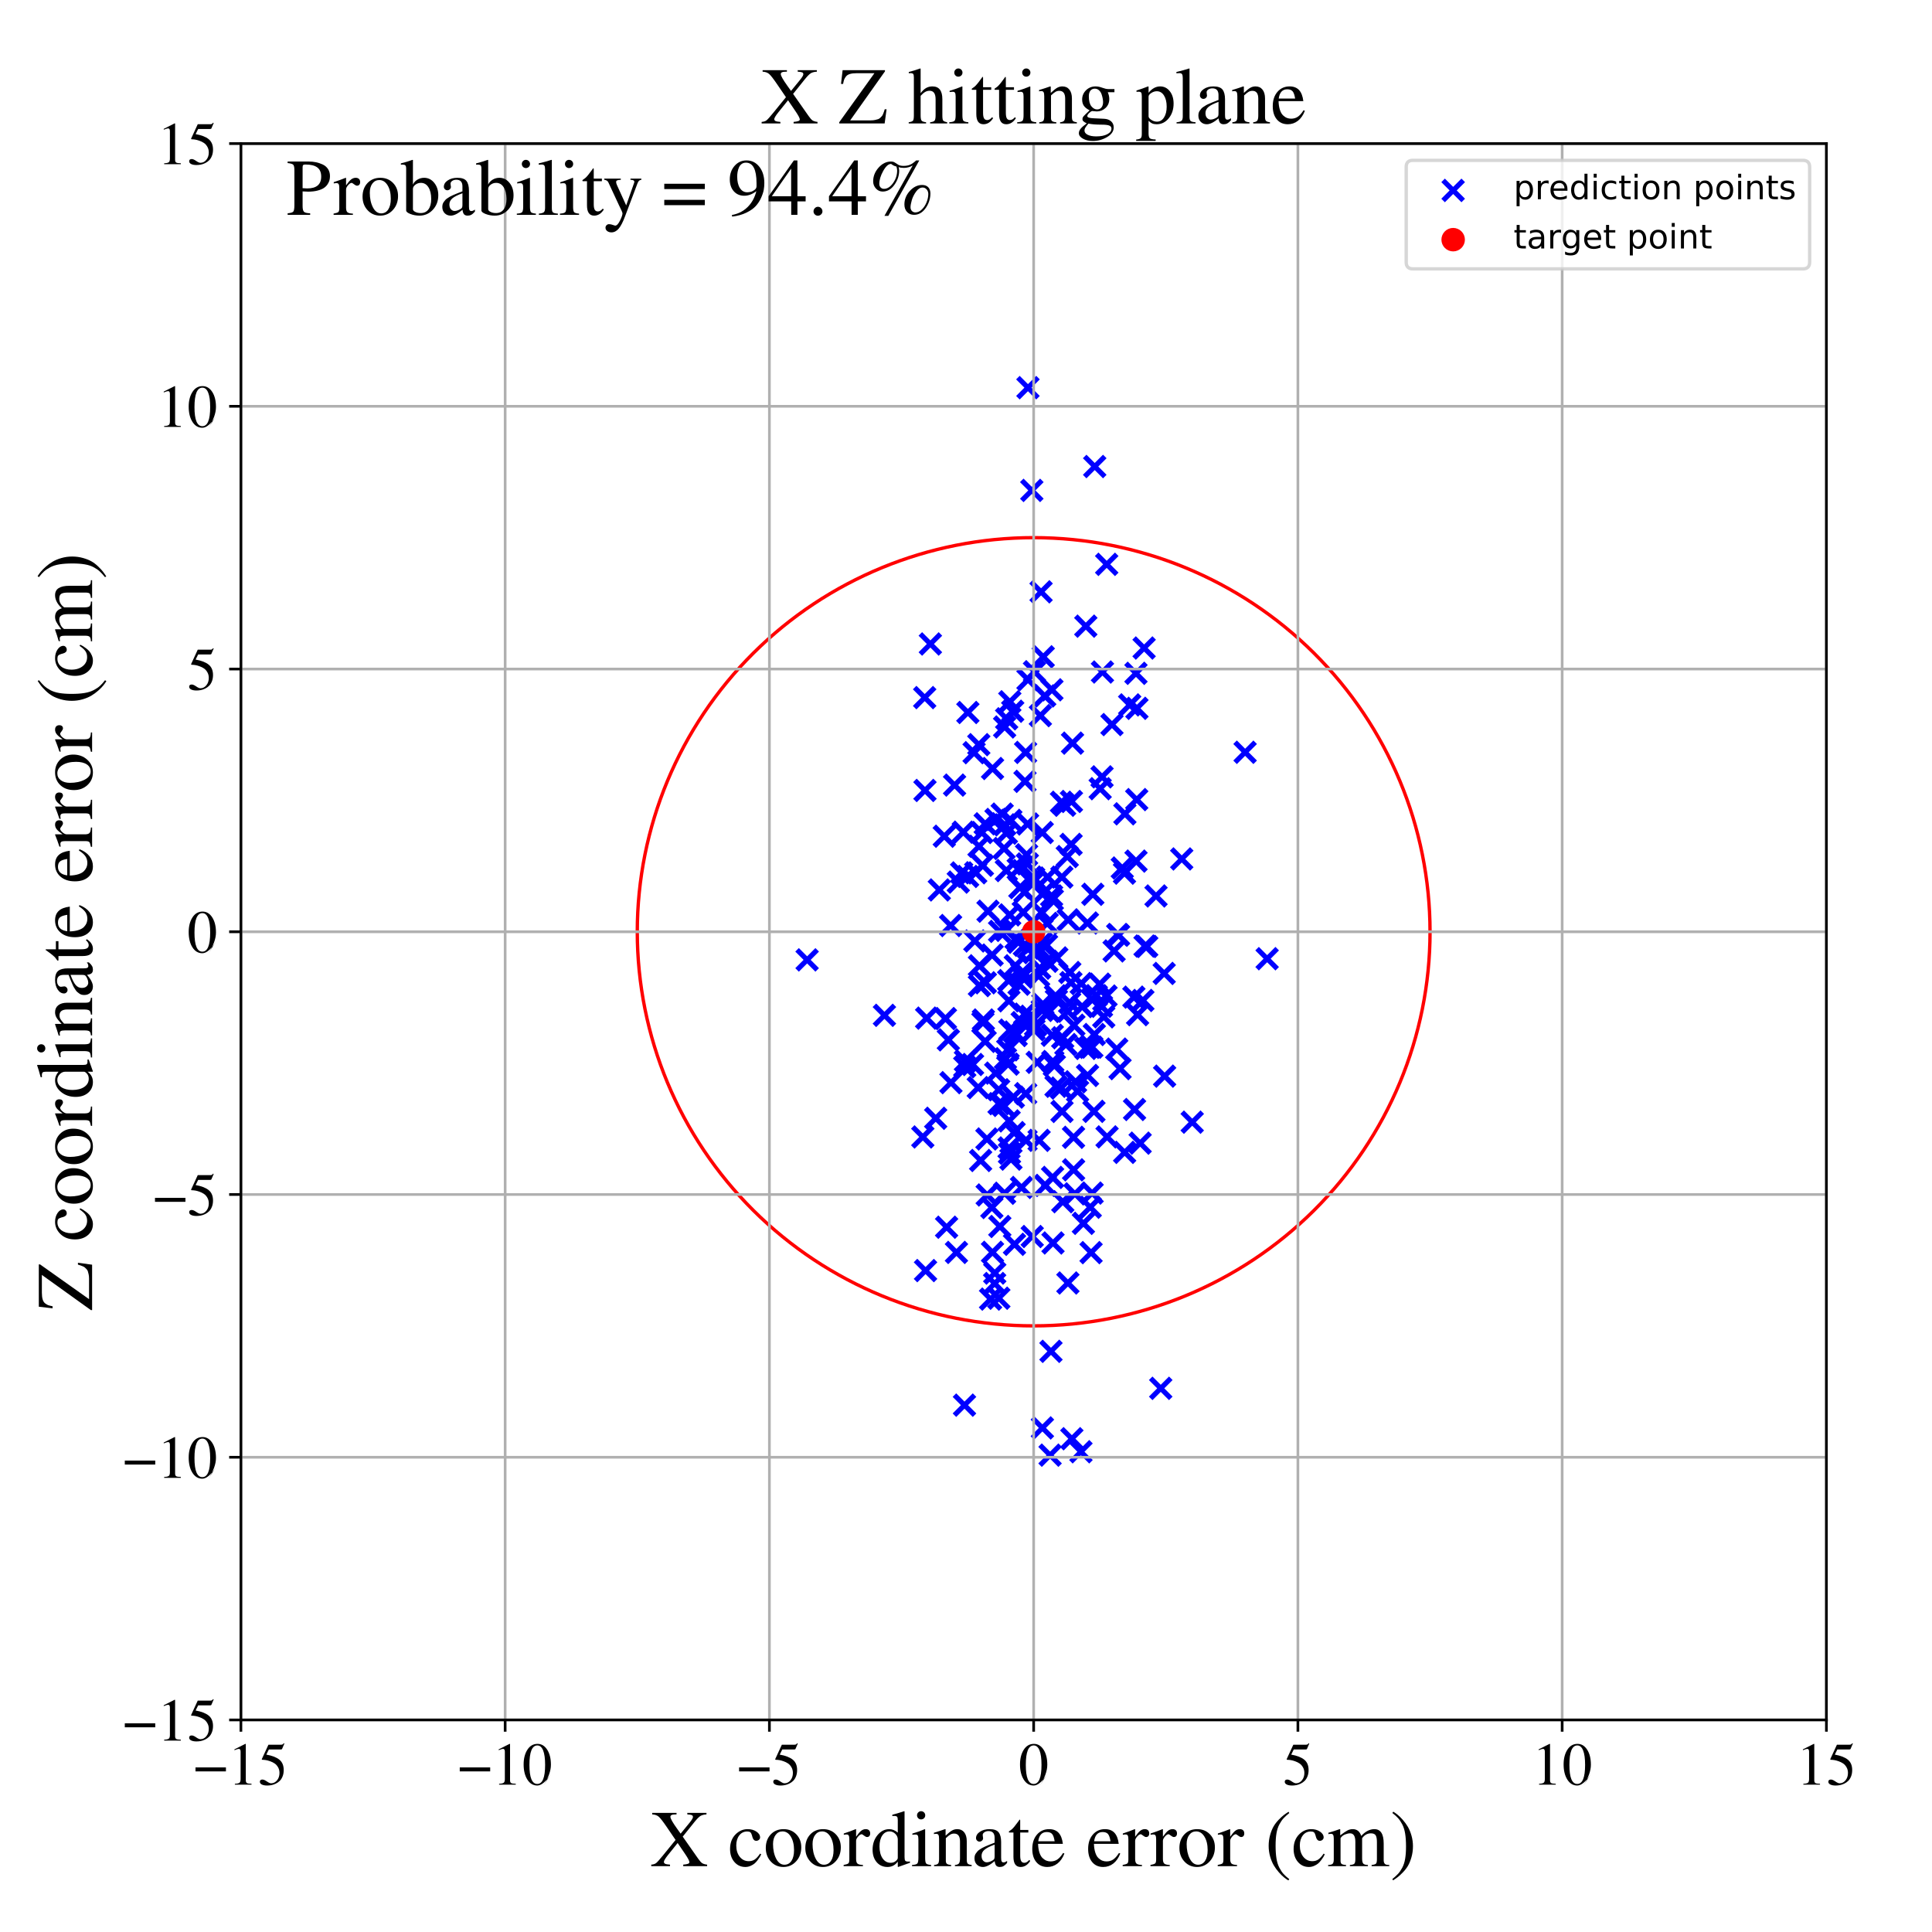 <?xml version="1.0" encoding="utf-8" standalone="no"?>
<!DOCTYPE svg PUBLIC "-//W3C//DTD SVG 1.1//EN"
  "http://www.w3.org/Graphics/SVG/1.1/DTD/svg11.dtd">
<!-- Created with matplotlib (https://matplotlib.org/) -->
<svg height="576pt" version="1.1" viewBox="0 0 576 576" width="576pt" xmlns="http://www.w3.org/2000/svg" xmlns:xlink="http://www.w3.org/1999/xlink">
 <defs>
  <style type="text/css">
*{stroke-linecap:butt;stroke-linejoin:round;}
  </style>
 </defs>
 <g id="figure_1">
  <g id="patch_1">
   <path d="M 0 576 
L 576 576 
L 576 0 
L 0 0 
z
" style="fill:#ffffff;"/>
  </g>
  <g id="axes_1">
   <g id="patch_2">
    <path d="M 71.822 512.784 
L 544.52 512.784 
L 544.52 42.802 
L 71.822 42.802 
z
" style="fill:#ffffff;"/>
   </g>
   <g id="PathCollection_1">
    <defs>
     <path d="M -3 3 
L 3 -3 
M -3 -3 
L 3 3 
" id="mcc41642a2f" style="stroke:#0000ff;stroke-width:1.5;"/>
    </defs>
    <g clip-path="url(#p3d1e61d034)">
     <use style="fill:#0000ff;stroke:#0000ff;stroke-width:1.5;" x="300.047" xlink:href="#mcc41642a2f" y="248.39"/>
     <use style="fill:#0000ff;stroke:#0000ff;stroke-width:1.5;" x="301.065" xlink:href="#mcc41642a2f" y="209.226"/>
     <use style="fill:#0000ff;stroke:#0000ff;stroke-width:1.5;" x="308.423" xlink:href="#mcc41642a2f" y="200.267"/>
     <use style="fill:#0000ff;stroke:#0000ff;stroke-width:1.5;" x="312.202" xlink:href="#mcc41642a2f" y="275.298"/>
     <use style="fill:#0000ff;stroke:#0000ff;stroke-width:1.5;" x="299.137" xlink:href="#mcc41642a2f" y="329.566"/>
     <use style="fill:#0000ff;stroke:#0000ff;stroke-width:1.5;" x="304.751" xlink:href="#mcc41642a2f" y="304.862"/>
     <use style="fill:#0000ff;stroke:#0000ff;stroke-width:1.5;" x="313.617" xlink:href="#mcc41642a2f" y="205.655"/>
     <use style="fill:#0000ff;stroke:#0000ff;stroke-width:1.5;" x="303.567" xlink:href="#mcc41642a2f" y="259.089"/>
     <use style="fill:#0000ff;stroke:#0000ff;stroke-width:1.5;" x="346.059" xlink:href="#mcc41642a2f" y="413.913"/>
     <use style="fill:#0000ff;stroke:#0000ff;stroke-width:1.5;" x="305.555" xlink:href="#mcc41642a2f" y="265.858"/>
     <use style="fill:#0000ff;stroke:#0000ff;stroke-width:1.5;" x="314.946" xlink:href="#mcc41642a2f" y="298.166"/>
     <use style="fill:#0000ff;stroke:#0000ff;stroke-width:1.5;" x="304.053" xlink:href="#mcc41642a2f" y="264.626"/>
     <use style="fill:#0000ff;stroke:#0000ff;stroke-width:1.5;" x="292.002" xlink:href="#mcc41642a2f" y="293.845"/>
     <use style="fill:#0000ff;stroke:#0000ff;stroke-width:1.5;" x="302.92" xlink:href="#mcc41642a2f" y="279.789"/>
     <use style="fill:#0000ff;stroke:#0000ff;stroke-width:1.5;" x="320.167" xlink:href="#mcc41642a2f" y="305.657"/>
     <use style="fill:#0000ff;stroke:#0000ff;stroke-width:1.5;" x="276.269" xlink:href="#mcc41642a2f" y="303.539"/>
     <use style="fill:#0000ff;stroke:#0000ff;stroke-width:1.5;" x="316.83" xlink:href="#mcc41642a2f" y="309.384"/>
     <use style="fill:#0000ff;stroke:#0000ff;stroke-width:1.5;" x="308.182" xlink:href="#mcc41642a2f" y="261.763"/>
     <use style="fill:#0000ff;stroke:#0000ff;stroke-width:1.5;" x="318.379" xlink:href="#mcc41642a2f" y="301.491"/>
     <use style="fill:#0000ff;stroke:#0000ff;stroke-width:1.5;" x="305.588" xlink:href="#mcc41642a2f" y="232.948"/>
     <use style="fill:#0000ff;stroke:#0000ff;stroke-width:1.5;" x="313.883" xlink:href="#mcc41642a2f" y="316.489"/>
     <use style="fill:#0000ff;stroke:#0000ff;stroke-width:1.5;" x="299.518" xlink:href="#mcc41642a2f" y="216.739"/>
     <use style="fill:#0000ff;stroke:#0000ff;stroke-width:1.5;" x="283.513" xlink:href="#mcc41642a2f" y="322.777"/>
     <use style="fill:#0000ff;stroke:#0000ff;stroke-width:1.5;" x="297.79" xlink:href="#mcc41642a2f" y="387.043"/>
     <use style="fill:#0000ff;stroke:#0000ff;stroke-width:1.5;" x="316.575" xlink:href="#mcc41642a2f" y="261.499"/>
     <use style="fill:#0000ff;stroke:#0000ff;stroke-width:1.5;" x="299.549" xlink:href="#mcc41642a2f" y="245.916"/>
     <use style="fill:#0000ff;stroke:#0000ff;stroke-width:1.5;" x="308.266" xlink:href="#mcc41642a2f" y="306.988"/>
     <use style="fill:#0000ff;stroke:#0000ff;stroke-width:1.5;" x="332.154" xlink:href="#mcc41642a2f" y="283.503"/>
     <use style="fill:#0000ff;stroke:#0000ff;stroke-width:1.5;" x="295.328" xlink:href="#mcc41642a2f" y="387.309"/>
     <use style="fill:#0000ff;stroke:#0000ff;stroke-width:1.5;" x="316.859" xlink:href="#mcc41642a2f" y="358.271"/>
     <use style="fill:#0000ff;stroke:#0000ff;stroke-width:1.5;" x="338.045" xlink:href="#mcc41642a2f" y="297.281"/>
     <use style="fill:#0000ff;stroke:#0000ff;stroke-width:1.5;" x="309.797" xlink:href="#mcc41642a2f" y="339.979"/>
     <use style="fill:#0000ff;stroke:#0000ff;stroke-width:1.5;" x="323" xlink:href="#mcc41642a2f" y="364.722"/>
     <use style="fill:#0000ff;stroke:#0000ff;stroke-width:1.5;" x="324.906" xlink:href="#mcc41642a2f" y="312.249"/>
     <use style="fill:#0000ff;stroke:#0000ff;stroke-width:1.5;" x="275.766" xlink:href="#mcc41642a2f" y="235.662"/>
     <use style="fill:#0000ff;stroke:#0000ff;stroke-width:1.5;" x="324.234" xlink:href="#mcc41642a2f" y="320.632"/>
     <use style="fill:#0000ff;stroke:#0000ff;stroke-width:1.5;" x="318.38" xlink:href="#mcc41642a2f" y="382.503"/>
     <use style="fill:#0000ff;stroke:#0000ff;stroke-width:1.5;" x="312.003" xlink:href="#mcc41642a2f" y="281.774"/>
     <use style="fill:#0000ff;stroke:#0000ff;stroke-width:1.5;" x="263.681" xlink:href="#mcc41642a2f" y="302.706"/>
     <use style="fill:#0000ff;stroke:#0000ff;stroke-width:1.5;" x="306.365" xlink:href="#mcc41642a2f" y="245.663"/>
     <use style="fill:#0000ff;stroke:#0000ff;stroke-width:1.5;" x="300.789" xlink:href="#mcc41642a2f" y="298.377"/>
     <use style="fill:#0000ff;stroke:#0000ff;stroke-width:1.5;" x="303.819" xlink:href="#mcc41642a2f" y="293.431"/>
     <use style="fill:#0000ff;stroke:#0000ff;stroke-width:1.5;" x="319.559" xlink:href="#mcc41642a2f" y="428.936"/>
     <use style="fill:#0000ff;stroke:#0000ff;stroke-width:1.5;" x="371.213" xlink:href="#mcc41642a2f" y="224.28"/>
     <use style="fill:#0000ff;stroke:#0000ff;stroke-width:1.5;" x="277.379" xlink:href="#mcc41642a2f" y="191.993"/>
     <use style="fill:#0000ff;stroke:#0000ff;stroke-width:1.5;" x="292.723" xlink:href="#mcc41642a2f" y="248.203"/>
     <use style="fill:#0000ff;stroke:#0000ff;stroke-width:1.5;" x="302.476" xlink:href="#mcc41642a2f" y="307.685"/>
     <use style="fill:#0000ff;stroke:#0000ff;stroke-width:1.5;" x="325.575" xlink:href="#mcc41642a2f" y="297.969"/>
     <use style="fill:#0000ff;stroke:#0000ff;stroke-width:1.5;" x="309.236" xlink:href="#mcc41642a2f" y="316.72"/>
     <use style="fill:#0000ff;stroke:#0000ff;stroke-width:1.5;" x="339.918" xlink:href="#mcc41642a2f" y="340.814"/>
     <use style="fill:#0000ff;stroke:#0000ff;stroke-width:1.5;" x="338.901" xlink:href="#mcc41642a2f" y="238.386"/>
     <use style="fill:#0000ff;stroke:#0000ff;stroke-width:1.5;" x="304.583" xlink:href="#mcc41642a2f" y="290.132"/>
     <use style="fill:#0000ff;stroke:#0000ff;stroke-width:1.5;" x="306.47" xlink:href="#mcc41642a2f" y="115.578"/>
     <use style="fill:#0000ff;stroke:#0000ff;stroke-width:1.5;" x="281.521" xlink:href="#mcc41642a2f" y="249.313"/>
     <use style="fill:#0000ff;stroke:#0000ff;stroke-width:1.5;" x="318.458" xlink:href="#mcc41642a2f" y="274.232"/>
     <use style="fill:#0000ff;stroke:#0000ff;stroke-width:1.5;" x="298.012" xlink:href="#mcc41642a2f" y="277.68"/>
     <use style="fill:#0000ff;stroke:#0000ff;stroke-width:1.5;" x="320.078" xlink:href="#mcc41642a2f" y="348.764"/>
     <use style="fill:#0000ff;stroke:#0000ff;stroke-width:1.5;" x="316.471" xlink:href="#mcc41642a2f" y="239.184"/>
     <use style="fill:#0000ff;stroke:#0000ff;stroke-width:1.5;" x="275.94" xlink:href="#mcc41642a2f" y="378.803"/>
     <use style="fill:#0000ff;stroke:#0000ff;stroke-width:1.5;" x="335.368" xlink:href="#mcc41642a2f" y="242.629"/>
     <use style="fill:#0000ff;stroke:#0000ff;stroke-width:1.5;" x="294.312" xlink:href="#mcc41642a2f" y="356.265"/>
     <use style="fill:#0000ff;stroke:#0000ff;stroke-width:1.5;" x="302.458" xlink:href="#mcc41642a2f" y="370.976"/>
     <use style="fill:#0000ff;stroke:#0000ff;stroke-width:1.5;" x="306.063" xlink:href="#mcc41642a2f" y="254.831"/>
     <use style="fill:#0000ff;stroke:#0000ff;stroke-width:1.5;" x="341.373" xlink:href="#mcc41642a2f" y="282.048"/>
     <use style="fill:#0000ff;stroke:#0000ff;stroke-width:1.5;" x="323.682" xlink:href="#mcc41642a2f" y="312.572"/>
     <use style="fill:#0000ff;stroke:#0000ff;stroke-width:1.5;" x="275.127" xlink:href="#mcc41642a2f" y="338.969"/>
     <use style="fill:#0000ff;stroke:#0000ff;stroke-width:1.5;" x="331.521" xlink:href="#mcc41642a2f" y="216.02"/>
     <use style="fill:#0000ff;stroke:#0000ff;stroke-width:1.5;" x="329.072" xlink:href="#mcc41642a2f" y="303.152"/>
     <use style="fill:#0000ff;stroke:#0000ff;stroke-width:1.5;" x="310.926" xlink:href="#mcc41642a2f" y="299.379"/>
     <use style="fill:#0000ff;stroke:#0000ff;stroke-width:1.5;" x="318.944" xlink:href="#mcc41642a2f" y="289.933"/>
     <use style="fill:#0000ff;stroke:#0000ff;stroke-width:1.5;" x="-0.233" xlink:href="#mcc41642a2f" y="377.896"/>
     <use style="fill:#0000ff;stroke:#0000ff;stroke-width:1.5;" x="295.785" xlink:href="#mcc41642a2f" y="284.73"/>
     <use style="fill:#0000ff;stroke:#0000ff;stroke-width:1.5;" x="329.946" xlink:href="#mcc41642a2f" y="168.249"/>
     <use style="fill:#0000ff;stroke:#0000ff;stroke-width:1.5;" x="293.188" xlink:href="#mcc41642a2f" y="304.094"/>
     <use style="fill:#0000ff;stroke:#0000ff;stroke-width:1.5;" x="285.701" xlink:href="#mcc41642a2f" y="262.99"/>
     <use style="fill:#0000ff;stroke:#0000ff;stroke-width:1.5;" x="308.155" xlink:href="#mcc41642a2f" y="262.845"/>
     <use style="fill:#0000ff;stroke:#0000ff;stroke-width:1.5;" x="305.803" xlink:href="#mcc41642a2f" y="326.062"/>
     <use style="fill:#0000ff;stroke:#0000ff;stroke-width:1.5;" x="320.059" xlink:href="#mcc41642a2f" y="339.076"/>
     <use style="fill:#0000ff;stroke:#0000ff;stroke-width:1.5;" x="291.65" xlink:href="#mcc41642a2f" y="324.245"/>
     <use style="fill:#0000ff;stroke:#0000ff;stroke-width:1.5;" x="300.023" xlink:href="#mcc41642a2f" y="277.381"/>
     <use style="fill:#0000ff;stroke:#0000ff;stroke-width:1.5;" x="55.784" xlink:href="#mcc41642a2f" y="521.42"/>
     <use style="fill:#0000ff;stroke:#0000ff;stroke-width:1.5;" x="290.414" xlink:href="#mcc41642a2f" y="224.402"/>
     <use style="fill:#0000ff;stroke:#0000ff;stroke-width:1.5;" x="281.864" xlink:href="#mcc41642a2f" y="303.673"/>
     <use style="fill:#0000ff;stroke:#0000ff;stroke-width:1.5;" x="290.638" xlink:href="#mcc41642a2f" y="280.536"/>
     <use style="fill:#0000ff;stroke:#0000ff;stroke-width:1.5;" x="296.539" xlink:href="#mcc41642a2f" y="382.662"/>
     <use style="fill:#0000ff;stroke:#0000ff;stroke-width:1.5;" x="305.774" xlink:href="#mcc41642a2f" y="224.321"/>
     <use style="fill:#0000ff;stroke:#0000ff;stroke-width:1.5;" x="314.335" xlink:href="#mcc41642a2f" y="317.659"/>
     <use style="fill:#0000ff;stroke:#0000ff;stroke-width:1.5;" x="313.816" xlink:href="#mcc41642a2f" y="351.025"/>
     <use style="fill:#0000ff;stroke:#0000ff;stroke-width:1.5;" x="289.952" xlink:href="#mcc41642a2f" y="317.368"/>
     <use style="fill:#0000ff;stroke:#0000ff;stroke-width:1.5;" x="275.687" xlink:href="#mcc41642a2f" y="207.98"/>
     <use style="fill:#0000ff;stroke:#0000ff;stroke-width:1.5;" x="293.771" xlink:href="#mcc41642a2f" y="293.002"/>
     <use style="fill:#0000ff;stroke:#0000ff;stroke-width:1.5;" x="328.679" xlink:href="#mcc41642a2f" y="200.351"/>
     <use style="fill:#0000ff;stroke:#0000ff;stroke-width:1.5;" x="310.465" xlink:href="#mcc41642a2f" y="281.189"/>
     <use style="fill:#0000ff;stroke:#0000ff;stroke-width:1.5;" x="341.774" xlink:href="#mcc41642a2f" y="640.34"/>
     <use style="fill:#0000ff;stroke:#0000ff;stroke-width:1.5;" x="355.443" xlink:href="#mcc41642a2f" y="334.56"/>
     <use style="fill:#0000ff;stroke:#0000ff;stroke-width:1.5;" x="305.892" xlink:href="#mcc41642a2f" y="339.974"/>
     <use style="fill:#0000ff;stroke:#0000ff;stroke-width:1.5;" x="301.927" xlink:href="#mcc41642a2f" y="212.05"/>
     <use style="fill:#0000ff;stroke:#0000ff;stroke-width:1.5;" x="288.484" xlink:href="#mcc41642a2f" y="261.3"/>
     <use style="fill:#0000ff;stroke:#0000ff;stroke-width:1.5;" x="319.336" xlink:href="#mcc41642a2f" y="251.739"/>
     <use style="fill:#0000ff;stroke:#0000ff;stroke-width:1.5;" x="287.191" xlink:href="#mcc41642a2f" y="248.1"/>
     <use style="fill:#0000ff;stroke:#0000ff;stroke-width:1.5;" x="292.359" xlink:href="#mcc41642a2f" y="345.982"/>
     <use style="fill:#0000ff;stroke:#0000ff;stroke-width:1.5;" x="319.759" xlink:href="#mcc41642a2f" y="221.555"/>
     <use style="fill:#0000ff;stroke:#0000ff;stroke-width:1.5;" x="280.045" xlink:href="#mcc41642a2f" y="265.323"/>
     <use style="fill:#0000ff;stroke:#0000ff;stroke-width:1.5;" x="296.574" xlink:href="#mcc41642a2f" y="379.542"/>
     <use style="fill:#0000ff;stroke:#0000ff;stroke-width:1.5;" x="313.731" xlink:href="#mcc41642a2f" y="268.261"/>
     <use style="fill:#0000ff;stroke:#0000ff;stroke-width:1.5;" x="293.043" xlink:href="#mcc41642a2f" y="304.866"/>
     <use style="fill:#0000ff;stroke:#0000ff;stroke-width:1.5;" x="347.217" xlink:href="#mcc41642a2f" y="320.836"/>
     <use style="fill:#0000ff;stroke:#0000ff;stroke-width:1.5;" x="312.318" xlink:href="#mcc41642a2f" y="261.479"/>
     <use style="fill:#0000ff;stroke:#0000ff;stroke-width:1.5;" x="316.377" xlink:href="#mcc41642a2f" y="324.389"/>
     <use style="fill:#0000ff;stroke:#0000ff;stroke-width:1.5;" x="302.951" xlink:href="#mcc41642a2f" y="308.726"/>
     <use style="fill:#0000ff;stroke:#0000ff;stroke-width:1.5;" x="300.836" xlink:href="#mcc41642a2f" y="342.244"/>
     <use style="fill:#0000ff;stroke:#0000ff;stroke-width:1.5;" x="295.899" xlink:href="#mcc41642a2f" y="373.362"/>
     <use style="fill:#0000ff;stroke:#0000ff;stroke-width:1.5;" x="303.62" xlink:href="#mcc41642a2f" y="280.91"/>
     <use style="fill:#0000ff;stroke:#0000ff;stroke-width:1.5;" x="305.068" xlink:href="#mcc41642a2f" y="271.997"/>
     <use style="fill:#0000ff;stroke:#0000ff;stroke-width:1.5;" x="318.193" xlink:href="#mcc41642a2f" y="255.378"/>
     <use style="fill:#0000ff;stroke:#0000ff;stroke-width:1.5;" x="312.122" xlink:href="#mcc41642a2f" y="286.581"/>
     <use style="fill:#0000ff;stroke:#0000ff;stroke-width:1.5;" x="298.789" xlink:href="#mcc41642a2f" y="242.712"/>
     <use style="fill:#0000ff;stroke:#0000ff;stroke-width:1.5;" x="309.656" xlink:href="#mcc41642a2f" y="290.923"/>
     <use style="fill:#0000ff;stroke:#0000ff;stroke-width:1.5;" x="307.623" xlink:href="#mcc41642a2f" y="146.206"/>
     <use style="fill:#0000ff;stroke:#0000ff;stroke-width:1.5;" x="344.652" xlink:href="#mcc41642a2f" y="267.121"/>
     <use style="fill:#0000ff;stroke:#0000ff;stroke-width:1.5;" x="316.622" xlink:href="#mcc41642a2f" y="331.36"/>
     <use style="fill:#0000ff;stroke:#0000ff;stroke-width:1.5;" x="328" xlink:href="#mcc41642a2f" y="235.136"/>
     <use style="fill:#0000ff;stroke:#0000ff;stroke-width:1.5;" x="377.781" xlink:href="#mcc41642a2f" y="285.826"/>
     <use style="fill:#0000ff;stroke:#0000ff;stroke-width:1.5;" x="304.76" xlink:href="#mcc41642a2f" y="291.333"/>
     <use style="fill:#0000ff;stroke:#0000ff;stroke-width:1.5;" x="294.56" xlink:href="#mcc41642a2f" y="271.658"/>
     <use style="fill:#0000ff;stroke:#0000ff;stroke-width:1.5;" x="300.124" xlink:href="#mcc41642a2f" y="214.301"/>
     <use style="fill:#0000ff;stroke:#0000ff;stroke-width:1.5;" x="338.253" xlink:href="#mcc41642a2f" y="330.779"/>
     <use style="fill:#0000ff;stroke:#0000ff;stroke-width:1.5;" x="319.432" xlink:href="#mcc41642a2f" y="238.945"/>
     <use style="fill:#0000ff;stroke:#0000ff;stroke-width:1.5;" x="306.644" xlink:href="#mcc41642a2f" y="282.662"/>
     <use style="fill:#0000ff;stroke:#0000ff;stroke-width:1.5;" x="290.897" xlink:href="#mcc41642a2f" y="260.199"/>
     <use style="fill:#0000ff;stroke:#0000ff;stroke-width:1.5;" x="308.281" xlink:href="#mcc41642a2f" y="284.005"/>
     <use style="fill:#0000ff;stroke:#0000ff;stroke-width:1.5;" x="287.549" xlink:href="#mcc41642a2f" y="418.926"/>
     <use style="fill:#0000ff;stroke:#0000ff;stroke-width:1.5;" x="313.33" xlink:href="#mcc41642a2f" y="402.882"/>
     <use style="fill:#0000ff;stroke:#0000ff;stroke-width:1.5;" x="240.633" xlink:href="#mcc41642a2f" y="286.174"/>
     <use style="fill:#0000ff;stroke:#0000ff;stroke-width:1.5;" x="336.798" xlink:href="#mcc41642a2f" y="210.156"/>
     <use style="fill:#0000ff;stroke:#0000ff;stroke-width:1.5;" x="298.083" xlink:href="#mcc41642a2f" y="365.664"/>
     <use style="fill:#0000ff;stroke:#0000ff;stroke-width:1.5;" x="326.258" xlink:href="#mcc41642a2f" y="308.423"/>
     <use style="fill:#0000ff;stroke:#0000ff;stroke-width:1.5;" x="325.289" xlink:href="#mcc41642a2f" y="373.453"/>
     <use style="fill:#0000ff;stroke:#0000ff;stroke-width:1.5;" x="330.055" xlink:href="#mcc41642a2f" y="338.949"/>
     <use style="fill:#0000ff;stroke:#0000ff;stroke-width:1.5;" x="318.906" xlink:href="#mcc41642a2f" y="298.938"/>
     <use style="fill:#0000ff;stroke:#0000ff;stroke-width:1.5;" x="310.777" xlink:href="#mcc41642a2f" y="425.715"/>
     <use style="fill:#0000ff;stroke:#0000ff;stroke-width:1.5;" x="314.675" xlink:href="#mcc41642a2f" y="296.886"/>
     <use style="fill:#0000ff;stroke:#0000ff;stroke-width:1.5;" x="338.671" xlink:href="#mcc41642a2f" y="200.742"/>
     <use style="fill:#0000ff;stroke:#0000ff;stroke-width:1.5;" x="307.323" xlink:href="#mcc41642a2f" y="302.979"/>
     <use style="fill:#0000ff;stroke:#0000ff;stroke-width:1.5;" x="310.173" xlink:href="#mcc41642a2f" y="213.351"/>
     <use style="fill:#0000ff;stroke:#0000ff;stroke-width:1.5;" x="325.809" xlink:href="#mcc41642a2f" y="266.623"/>
     <use style="fill:#0000ff;stroke:#0000ff;stroke-width:1.5;" x="325.598" xlink:href="#mcc41642a2f" y="355.698"/>
     <use style="fill:#0000ff;stroke:#0000ff;stroke-width:1.5;" x="283.412" xlink:href="#mcc41642a2f" y="275.932"/>
     <use style="fill:#0000ff;stroke:#0000ff;stroke-width:1.5;" x="324.205" xlink:href="#mcc41642a2f" y="275.182"/>
     <use style="fill:#0000ff;stroke:#0000ff;stroke-width:1.5;" x="297.741" xlink:href="#mcc41642a2f" y="324.897"/>
     <use style="fill:#0000ff;stroke:#0000ff;stroke-width:1.5;" x="333.487" xlink:href="#mcc41642a2f" y="278.82"/>
     <use style="fill:#0000ff;stroke:#0000ff;stroke-width:1.5;" x="313.94" xlink:href="#mcc41642a2f" y="370.574"/>
     <use style="fill:#0000ff;stroke:#0000ff;stroke-width:1.5;" x="333.928" xlink:href="#mcc41642a2f" y="318.594"/>
     <use style="fill:#0000ff;stroke:#0000ff;stroke-width:1.5;" x="322.268" xlink:href="#mcc41642a2f" y="432.82"/>
     <use style="fill:#0000ff;stroke:#0000ff;stroke-width:1.5;" x="284.594" xlink:href="#mcc41642a2f" y="234.063"/>
     <use style="fill:#0000ff;stroke:#0000ff;stroke-width:1.5;" x="319.284" xlink:href="#mcc41642a2f" y="292.944"/>
     <use style="fill:#0000ff;stroke:#0000ff;stroke-width:1.5;" x="292.889" xlink:href="#mcc41642a2f" y="257.961"/>
     <use style="fill:#0000ff;stroke:#0000ff;stroke-width:1.5;" x="301.37" xlink:href="#mcc41642a2f" y="244.579"/>
     <use style="fill:#0000ff;stroke:#0000ff;stroke-width:1.5;" x="300.564" xlink:href="#mcc41642a2f" y="317.259"/>
     <use style="fill:#0000ff;stroke:#0000ff;stroke-width:1.5;" x="335.295" xlink:href="#mcc41642a2f" y="343.564"/>
     <use style="fill:#0000ff;stroke:#0000ff;stroke-width:1.5;" x="310.728" xlink:href="#mcc41642a2f" y="248.205"/>
     <use style="fill:#0000ff;stroke:#0000ff;stroke-width:1.5;" x="325.522" xlink:href="#mcc41642a2f" y="312.193"/>
     <use style="fill:#0000ff;stroke:#0000ff;stroke-width:1.5;" x="311.03" xlink:href="#mcc41642a2f" y="195.819"/>
     <use style="fill:#0000ff;stroke:#0000ff;stroke-width:1.5;" x="327.863" xlink:href="#mcc41642a2f" y="293.416"/>
     <use style="fill:#0000ff;stroke:#0000ff;stroke-width:1.5;" x="306.474" xlink:href="#mcc41642a2f" y="202.638"/>
     <use style="fill:#0000ff;stroke:#0000ff;stroke-width:1.5;" x="-1" xlink:href="#mcc41642a2f" y="476.611"/>
     <use style="fill:#0000ff;stroke:#0000ff;stroke-width:1.5;" x="-1" xlink:href="#mcc41642a2f" y="478.29"/>
     <use style="fill:#0000ff;stroke:#0000ff;stroke-width:1.5;" x="341.102" xlink:href="#mcc41642a2f" y="193.199"/>
     <use style="fill:#0000ff;stroke:#0000ff;stroke-width:1.5;" x="311.477" xlink:href="#mcc41642a2f" y="207.476"/>
     <use style="fill:#0000ff;stroke:#0000ff;stroke-width:1.5;" x="291.88" xlink:href="#mcc41642a2f" y="252.307"/>
     <use style="fill:#0000ff;stroke:#0000ff;stroke-width:1.5;" x="300.734" xlink:href="#mcc41642a2f" y="292.351"/>
     <use style="fill:#0000ff;stroke:#0000ff;stroke-width:1.5;" x="338.684" xlink:href="#mcc41642a2f" y="256.723"/>
     <use style="fill:#0000ff;stroke:#0000ff;stroke-width:1.5;" x="329.748" xlink:href="#mcc41642a2f" y="296.955"/>
     <use style="fill:#0000ff;stroke:#0000ff;stroke-width:1.5;" x="310.823" xlink:href="#mcc41642a2f" y="266.527"/>
     <use style="fill:#0000ff;stroke:#0000ff;stroke-width:1.5;" x="295.914" xlink:href="#mcc41642a2f" y="229.118"/>
     <use style="fill:#0000ff;stroke:#0000ff;stroke-width:1.5;" x="308.745" xlink:href="#mcc41642a2f" y="305.747"/>
     <use style="fill:#0000ff;stroke:#0000ff;stroke-width:1.5;" x="293.712" xlink:href="#mcc41642a2f" y="310.473"/>
     <use style="fill:#0000ff;stroke:#0000ff;stroke-width:1.5;" x="306.29" xlink:href="#mcc41642a2f" y="257.555"/>
     <use style="fill:#0000ff;stroke:#0000ff;stroke-width:1.5;" x="292.005" xlink:href="#mcc41642a2f" y="287.937"/>
     <use style="fill:#0000ff;stroke:#0000ff;stroke-width:1.5;" x="287.625" xlink:href="#mcc41642a2f" y="318.031"/>
     <use style="fill:#0000ff;stroke:#0000ff;stroke-width:1.5;" x="332.933" xlink:href="#mcc41642a2f" y="312.771"/>
     <use style="fill:#0000ff;stroke:#0000ff;stroke-width:1.5;" x="296.952" xlink:href="#mcc41642a2f" y="244.307"/>
     <use style="fill:#0000ff;stroke:#0000ff;stroke-width:1.5;" x="296.857" xlink:href="#mcc41642a2f" y="319.933"/>
     <use style="fill:#0000ff;stroke:#0000ff;stroke-width:1.5;" x="315.079" xlink:href="#mcc41642a2f" y="285.587"/>
     <use style="fill:#0000ff;stroke:#0000ff;stroke-width:1.5;" x="302.7" xlink:href="#mcc41642a2f" y="287.925"/>
     <use style="fill:#0000ff;stroke:#0000ff;stroke-width:1.5;" x="322.618" xlink:href="#mcc41642a2f" y="300.103"/>
     <use style="fill:#0000ff;stroke:#0000ff;stroke-width:1.5;" x="339.159" xlink:href="#mcc41642a2f" y="302.509"/>
     <use style="fill:#0000ff;stroke:#0000ff;stroke-width:1.5;" x="326.378" xlink:href="#mcc41642a2f" y="139.088"/>
     <use style="fill:#0000ff;stroke:#0000ff;stroke-width:1.5;" x="333.225" xlink:href="#mcc41642a2f" y="278.602"/>
     <use style="fill:#0000ff;stroke:#0000ff;stroke-width:1.5;" x="301.403" xlink:href="#mcc41642a2f" y="345.577"/>
     <use style="fill:#0000ff;stroke:#0000ff;stroke-width:1.5;" x="317.405" xlink:href="#mcc41642a2f" y="240.078"/>
     <use style="fill:#0000ff;stroke:#0000ff;stroke-width:1.5;" x="314.839" xlink:href="#mcc41642a2f" y="323.864"/>
     <use style="fill:#0000ff;stroke:#0000ff;stroke-width:1.5;" x="293.723" xlink:href="#mcc41642a2f" y="245.608"/>
     <use style="fill:#0000ff;stroke:#0000ff;stroke-width:1.5;" x="302.113" xlink:href="#mcc41642a2f" y="327.074"/>
     <use style="fill:#0000ff;stroke:#0000ff;stroke-width:1.5;" x="302.339" xlink:href="#mcc41642a2f" y="337.669"/>
     <use style="fill:#0000ff;stroke:#0000ff;stroke-width:1.5;" x="301.06" xlink:href="#mcc41642a2f" y="307.109"/>
     <use style="fill:#0000ff;stroke:#0000ff;stroke-width:1.5;" x="300.028" xlink:href="#mcc41642a2f" y="259.545"/>
     <use style="fill:#0000ff;stroke:#0000ff;stroke-width:1.5;" x="282.742" xlink:href="#mcc41642a2f" y="310.016"/>
     <use style="fill:#0000ff;stroke:#0000ff;stroke-width:1.5;" x="307.746" xlink:href="#mcc41642a2f" y="368.653"/>
     <use style="fill:#0000ff;stroke:#0000ff;stroke-width:1.5;" x="326.146" xlink:href="#mcc41642a2f" y="331.329"/>
     <use style="fill:#0000ff;stroke:#0000ff;stroke-width:1.5;" x="311.663" xlink:href="#mcc41642a2f" y="353.412"/>
     <use style="fill:#0000ff;stroke:#0000ff;stroke-width:1.5;" x="347.089" xlink:href="#mcc41642a2f" y="290.213"/>
     <use style="fill:#0000ff;stroke:#0000ff;stroke-width:1.5;" x="300.44" xlink:href="#mcc41642a2f" y="313.002"/>
     <use style="fill:#0000ff;stroke:#0000ff;stroke-width:1.5;" x="321.261" xlink:href="#mcc41642a2f" y="325.343"/>
     <use style="fill:#0000ff;stroke:#0000ff;stroke-width:1.5;" x="288.559" xlink:href="#mcc41642a2f" y="212.418"/>
     <use style="fill:#0000ff;stroke:#0000ff;stroke-width:1.5;" x="320.662" xlink:href="#mcc41642a2f" y="322.52"/>
     <use style="fill:#0000ff;stroke:#0000ff;stroke-width:1.5;" x="338.957" xlink:href="#mcc41642a2f" y="211.177"/>
     <use style="fill:#0000ff;stroke:#0000ff;stroke-width:1.5;" x="335.25" xlink:href="#mcc41642a2f" y="260.318"/>
     <use style="fill:#0000ff;stroke:#0000ff;stroke-width:1.5;" x="301.03" xlink:href="#mcc41642a2f" y="272.761"/>
     <use style="fill:#0000ff;stroke:#0000ff;stroke-width:1.5;" x="334.589" xlink:href="#mcc41642a2f" y="258.777"/>
     <use style="fill:#0000ff;stroke:#0000ff;stroke-width:1.5;" x="299.501" xlink:href="#mcc41642a2f" y="355.75"/>
     <use style="fill:#0000ff;stroke:#0000ff;stroke-width:1.5;" x="352.32" xlink:href="#mcc41642a2f" y="256.084"/>
     <use style="fill:#0000ff;stroke:#0000ff;stroke-width:1.5;" x="340.732" xlink:href="#mcc41642a2f" y="298.27"/>
     <use style="fill:#0000ff;stroke:#0000ff;stroke-width:1.5;" x="299.341" xlink:href="#mcc41642a2f" y="252.967"/>
     <use style="fill:#0000ff;stroke:#0000ff;stroke-width:1.5;" x="326.85" xlink:href="#mcc41642a2f" y="296.841"/>
     <use style="fill:#0000ff;stroke:#0000ff;stroke-width:1.5;" x="287.832" xlink:href="#mcc41642a2f" y="316.324"/>
     <use style="fill:#0000ff;stroke:#0000ff;stroke-width:1.5;" x="313.068" xlink:href="#mcc41642a2f" y="433.833"/>
     <use style="fill:#0000ff;stroke:#0000ff;stroke-width:1.5;" x="297.851" xlink:href="#mcc41642a2f" y="329.039"/>
     <use style="fill:#0000ff;stroke:#0000ff;stroke-width:1.5;" x="294.237" xlink:href="#mcc41642a2f" y="339.565"/>
     <use style="fill:#0000ff;stroke:#0000ff;stroke-width:1.5;" x="309.966" xlink:href="#mcc41642a2f" y="288.652"/>
     <use style="fill:#0000ff;stroke:#0000ff;stroke-width:1.5;" x="328.395" xlink:href="#mcc41642a2f" y="300.015"/>
     <use style="fill:#0000ff;stroke:#0000ff;stroke-width:1.5;" x="300.966" xlink:href="#mcc41642a2f" y="343.843"/>
     <use style="fill:#0000ff;stroke:#0000ff;stroke-width:1.5;" x="325.041" xlink:href="#mcc41642a2f" y="359.921"/>
     <use style="fill:#0000ff;stroke:#0000ff;stroke-width:1.5;" x="304.55" xlink:href="#mcc41642a2f" y="354.019"/>
     <use style="fill:#0000ff;stroke:#0000ff;stroke-width:1.5;" x="282.218" xlink:href="#mcc41642a2f" y="365.88"/>
     <use style="fill:#0000ff;stroke:#0000ff;stroke-width:1.5;" x="300.855" xlink:href="#mcc41642a2f" y="334.185"/>
     <use style="fill:#0000ff;stroke:#0000ff;stroke-width:1.5;" x="295.711" xlink:href="#mcc41642a2f" y="360.002"/>
     <use style="fill:#0000ff;stroke:#0000ff;stroke-width:1.5;" x="309.994" xlink:href="#mcc41642a2f" y="282.984"/>
     <use style="fill:#0000ff;stroke:#0000ff;stroke-width:1.5;" x="313.518" xlink:href="#mcc41642a2f" y="267.091"/>
     <use style="fill:#0000ff;stroke:#0000ff;stroke-width:1.5;" x="278.966" xlink:href="#mcc41642a2f" y="333.399"/>
     <use style="fill:#0000ff;stroke:#0000ff;stroke-width:1.5;" x="317.774" xlink:href="#mcc41642a2f" y="311.409"/>
     <use style="fill:#0000ff;stroke:#0000ff;stroke-width:1.5;" x="305.444" xlink:href="#mcc41642a2f" y="290.251"/>
     <use style="fill:#0000ff;stroke:#0000ff;stroke-width:1.5;" x="322.358" xlink:href="#mcc41642a2f" y="293.235"/>
     <use style="fill:#0000ff;stroke:#0000ff;stroke-width:1.5;" x="312.778" xlink:href="#mcc41642a2f" y="301.569"/>
     <use style="fill:#0000ff;stroke:#0000ff;stroke-width:1.5;" x="307.873" xlink:href="#mcc41642a2f" y="280.973"/>
     <use style="fill:#0000ff;stroke:#0000ff;stroke-width:1.5;" x="286.705" xlink:href="#mcc41642a2f" y="260.248"/>
     <use style="fill:#0000ff;stroke:#0000ff;stroke-width:1.5;" x="310.667" xlink:href="#mcc41642a2f" y="272.117"/>
     <use style="fill:#0000ff;stroke:#0000ff;stroke-width:1.5;" x="305.49" xlink:href="#mcc41642a2f" y="302.351"/>
     <use style="fill:#0000ff;stroke:#0000ff;stroke-width:1.5;" x="291.817" xlink:href="#mcc41642a2f" y="222.012"/>
     <use style="fill:#0000ff;stroke:#0000ff;stroke-width:1.5;" x="310.726" xlink:href="#mcc41642a2f" y="301.241"/>
     <use style="fill:#0000ff;stroke:#0000ff;stroke-width:1.5;" x="305.392" xlink:href="#mcc41642a2f" y="281.826"/>
     <use style="fill:#0000ff;stroke:#0000ff;stroke-width:1.5;" x="310.381" xlink:href="#mcc41642a2f" y="176.443"/>
     <use style="fill:#0000ff;stroke:#0000ff;stroke-width:1.5;" x="341.885" xlink:href="#mcc41642a2f" y="282.168"/>
     <use style="fill:#0000ff;stroke:#0000ff;stroke-width:1.5;" x="313.736" xlink:href="#mcc41642a2f" y="308.65"/>
     <use style="fill:#0000ff;stroke:#0000ff;stroke-width:1.5;" x="328.563" xlink:href="#mcc41642a2f" y="231.606"/>
     <use style="fill:#0000ff;stroke:#0000ff;stroke-width:1.5;" x="285.155" xlink:href="#mcc41642a2f" y="373.391"/>
     <use style="fill:#0000ff;stroke:#0000ff;stroke-width:1.5;" x="323.719" xlink:href="#mcc41642a2f" y="186.68"/>
     <use style="fill:#0000ff;stroke:#0000ff;stroke-width:1.5;" x="320.464" xlink:href="#mcc41642a2f" y="355.937"/>
     <use style="fill:#0000ff;stroke:#0000ff;stroke-width:1.5;" x="299.763" xlink:href="#mcc41642a2f" y="315.641"/>
    </g>
   </g>
   <g id="PathCollection_2">
    <defs>
     <path d="M 0 3 
C 0.796 3 1.559 2.684 2.121 2.121 
C 2.684 1.559 3 0.796 3 0 
C 3 -0.796 2.684 -1.559 2.121 -2.121 
C 1.559 -2.684 0.796 -3 0 -3 
C -0.796 -3 -1.559 -2.684 -2.121 -2.121 
C -2.684 -1.559 -3 -0.796 -3 0 
C -3 0.796 -2.684 1.559 -2.121 2.121 
C -1.559 2.684 -0.796 3 0 3 
z
" id="m3754b7d20b" style="stroke:#ff0000;"/>
    </defs>
    <g clip-path="url(#p3d1e61d034)">
     <use style="fill:#ff0000;stroke:#ff0000;" x="308.171" xlink:href="#m3754b7d20b" y="277.793"/>
    </g>
   </g>
   <g id="patch_3">
    <path clip-path="url(#p3d1e61d034)" d="M 308.171 395.288 
C 339.511 395.288 369.572 382.908 391.733 360.875 
C 413.894 338.841 426.346 308.953 426.346 277.793 
C 426.346 246.633 413.894 216.745 391.733 194.711 
C 369.572 172.677 339.511 160.297 308.171 160.297 
C 276.831 160.297 246.77 172.677 224.609 194.711 
C 202.448 216.745 189.997 246.633 189.997 277.793 
C 189.997 308.953 202.448 338.841 224.609 360.875 
C 246.77 382.908 276.831 395.288 308.171 395.288 
z
" style="fill:none;stroke:#ff0000;stroke-linejoin:miter;"/>
   </g>
   <g id="matplotlib.axis_1">
    <g id="xtick_1">
     <g id="line2d_1">
      <path clip-path="url(#p3d1e61d034)" d="M 71.822 512.784 
L 71.822 42.802 
" style="fill:none;stroke:#b0b0b0;stroke-linecap:square;stroke-width:0.8;"/>
     </g>
     <g id="line2d_2">
      <defs>
       <path d="M 0 0 
L 0 3.5 
" id="m21e037cc60" style="stroke:#000000;stroke-width:0.8;"/>
      </defs>
      <g>
       <use style="stroke:#000000;stroke-width:0.8;" x="71.822" xlink:href="#m21e037cc60" y="512.784"/>
      </g>
     </g>
     <g id="text_1">
      <!-- −15 -->
      <defs>
       <path d="M 3 22 
L 3 28.594 
L 53.406 28.594 
L 53.406 22 
z
" id="FreeSerif-8722"/>
       <path d="M 18.297 59.297 
Q 16.5 59.297 11.094 57.094 
L 11.094 58.5 
L 29.094 67.594 
L 29.906 67.406 
L 29.906 7.406 
Q 29.906 3.797 31.703 2.688 
Q 33.5 1.594 39.406 1.5 
L 39.406 0 
L 11.797 0 
L 11.797 1.5 
Q 17.406 1.703 19.344 3.141 
Q 21.297 4.594 21.297 9.297 
L 21.297 54.594 
Q 21.297 59.297 18.297 59.297 
z
" id="FreeSerif-49"/>
       <path d="M 35.703 19.406 
Q 35.703 24.703 33.344 28.797 
Q 31 32.906 27.641 35.156 
Q 24.297 37.406 20.141 38.844 
Q 16 40.297 12.953 40.75 
Q 9.906 41.203 7.594 41.203 
Q 6.406 41.203 6.406 42 
Q 6.406 42.297 6.5 42.5 
L 17.406 66.203 
L 38.297 66.203 
Q 39.906 66.203 40.844 66.703 
Q 41.797 67.203 42.906 68.797 
L 43.797 68.094 
L 40 59.203 
Q 39.594 58.297 37.703 58.297 
L 18.094 58.297 
L 13.906 49.797 
Q 28.5 47.203 35.594 41.344 
Q 42.703 35.5 42.703 24.203 
Q 42.703 18.297 40.844 13.688 
Q 39 9.094 36.141 6.297 
Q 33.297 3.5 29.547 1.703 
Q 25.797 -0.094 22.344 -0.75 
Q 18.906 -1.406 15.406 -1.406 
Q 9.797 -1.406 6.5 0.25 
Q 3.203 1.906 3.203 4.797 
Q 3.203 8.5 7.5 8.5 
Q 10.297 8.5 14.75 5.391 
Q 19.203 2.297 21.797 2.297 
Q 27.703 2.297 31.703 7.25 
Q 35.703 12.203 35.703 19.406 
z
" id="FreeSerif-53"/>
      </defs>
      <g transform="translate(57.746 532.077)scale(0.18 -0.18)">
       <use xlink:href="#FreeSerif-8722"/>
       <use x="56.4" xlink:href="#FreeSerif-49"/>
       <use x="106.4" xlink:href="#FreeSerif-53"/>
      </g>
     </g>
    </g>
    <g id="xtick_2">
     <g id="line2d_3">
      <path clip-path="url(#p3d1e61d034)" d="M 150.605 512.784 
L 150.605 42.802 
" style="fill:none;stroke:#b0b0b0;stroke-linecap:square;stroke-width:0.8;"/>
     </g>
     <g id="line2d_4">
      <g>
       <use style="stroke:#000000;stroke-width:0.8;" x="150.605" xlink:href="#m21e037cc60" y="512.784"/>
      </g>
     </g>
     <g id="text_2">
      <!-- −10 -->
      <defs>
       <path d="M 47.594 17.797 
Q 35.203 -1.406 25 -1.406 
Q 14.797 -1.406 8.594 8.391 
Q 2.406 18.203 2.406 33.594 
Q 2.406 48.094 8.594 57.844 
Q 14.797 67.594 25.406 67.594 
Q 35.203 67.594 41.391 58 
Q 47.594 48.406 47.594 33 
Q 47.594 17.797 35.203 -1.406 
z
M 25.094 65 
Q 12 65 12 32.703 
Q 12 1.203 25 1.203 
Q 38 1.203 38 32.797 
Q 38 48.5 34.703 56.75 
Q 31.406 65 25.094 65 
z
" id="FreeSerif-48"/>
      </defs>
      <g transform="translate(136.529 532.077)scale(0.18 -0.18)">
       <use xlink:href="#FreeSerif-8722"/>
       <use x="56.4" xlink:href="#FreeSerif-49"/>
       <use x="106.4" xlink:href="#FreeSerif-48"/>
      </g>
     </g>
    </g>
    <g id="xtick_3">
     <g id="line2d_5">
      <path clip-path="url(#p3d1e61d034)" d="M 229.388 512.784 
L 229.388 42.802 
" style="fill:none;stroke:#b0b0b0;stroke-linecap:square;stroke-width:0.8;"/>
     </g>
     <g id="line2d_6">
      <g>
       <use style="stroke:#000000;stroke-width:0.8;" x="229.388" xlink:href="#m21e037cc60" y="512.784"/>
      </g>
     </g>
     <g id="text_3">
      <!-- −5 -->
      <g transform="translate(219.812 532.077)scale(0.18 -0.18)">
       <use xlink:href="#FreeSerif-8722"/>
       <use x="56.4" xlink:href="#FreeSerif-53"/>
      </g>
     </g>
    </g>
    <g id="xtick_4">
     <g id="line2d_7">
      <path clip-path="url(#p3d1e61d034)" d="M 308.171 512.784 
L 308.171 42.802 
" style="fill:none;stroke:#b0b0b0;stroke-linecap:square;stroke-width:0.8;"/>
     </g>
     <g id="line2d_8">
      <g>
       <use style="stroke:#000000;stroke-width:0.8;" x="308.171" xlink:href="#m21e037cc60" y="512.784"/>
      </g>
     </g>
     <g id="text_4">
      <!-- 0 -->
      <g transform="translate(303.671 532.077)scale(0.18 -0.18)">
       <use xlink:href="#FreeSerif-48"/>
      </g>
     </g>
    </g>
    <g id="xtick_5">
     <g id="line2d_9">
      <path clip-path="url(#p3d1e61d034)" d="M 386.954 512.784 
L 386.954 42.802 
" style="fill:none;stroke:#b0b0b0;stroke-linecap:square;stroke-width:0.8;"/>
     </g>
     <g id="line2d_10">
      <g>
       <use style="stroke:#000000;stroke-width:0.8;" x="386.954" xlink:href="#m21e037cc60" y="512.784"/>
      </g>
     </g>
     <g id="text_5">
      <!-- 5 -->
      <g transform="translate(382.454 532.077)scale(0.18 -0.18)">
       <use xlink:href="#FreeSerif-53"/>
      </g>
     </g>
    </g>
    <g id="xtick_6">
     <g id="line2d_11">
      <path clip-path="url(#p3d1e61d034)" d="M 465.737 512.784 
L 465.737 42.802 
" style="fill:none;stroke:#b0b0b0;stroke-linecap:square;stroke-width:0.8;"/>
     </g>
     <g id="line2d_12">
      <g>
       <use style="stroke:#000000;stroke-width:0.8;" x="465.737" xlink:href="#m21e037cc60" y="512.784"/>
      </g>
     </g>
     <g id="text_6">
      <!-- 10 -->
      <g transform="translate(456.737 532.077)scale(0.18 -0.18)">
       <use xlink:href="#FreeSerif-49"/>
       <use x="50" xlink:href="#FreeSerif-48"/>
      </g>
     </g>
    </g>
    <g id="xtick_7">
     <g id="line2d_13">
      <path clip-path="url(#p3d1e61d034)" d="M 544.52 512.784 
L 544.52 42.802 
" style="fill:none;stroke:#b0b0b0;stroke-linecap:square;stroke-width:0.8;"/>
     </g>
     <g id="line2d_14">
      <g>
       <use style="stroke:#000000;stroke-width:0.8;" x="544.52" xlink:href="#m21e037cc60" y="512.784"/>
      </g>
     </g>
     <g id="text_7">
      <!-- 15 -->
      <g transform="translate(535.52 532.077)scale(0.18 -0.18)">
       <use xlink:href="#FreeSerif-49"/>
       <use x="50" xlink:href="#FreeSerif-53"/>
      </g>
     </g>
    </g>
    <g id="text_8">
     <!-- X coordinate error (cm) -->
     <defs>
      <path d="M 69.594 66.203 
L 69.594 64.297 
Q 64.703 64 62.047 62.344 
Q 59.406 60.703 54.703 54.906 
L 40.094 36.703 
L 59.297 9.297 
Q 62.297 5 64.297 3.703 
Q 66.297 2.406 70.406 1.906 
L 70.406 0 
L 40.703 0 
L 40.703 1.906 
Q 44.797 2.297 46.594 2.938 
Q 48.406 3.594 48.406 5 
Q 48.406 7.203 43.297 14.797 
L 33.797 28.797 
L 21.906 14 
Q 16.703 7.5 16.703 5.406 
Q 16.703 3.703 18.297 2.953 
Q 19.906 2.203 24.297 1.906 
L 24.297 0 
L 1 0 
L 1 1.906 
Q 4.906 2.203 7 3.797 
Q 9.094 5.406 15.5 13.297 
L 31.203 32.594 
L 20.297 48.594 
Q 13.297 58.906 10.25 61.5 
Q 7.203 64.094 2.203 64.297 
L 2.203 66.203 
L 32.406 66.203 
L 32.406 64.297 
L 29.594 64.203 
Q 24.797 64.094 24.797 61.297 
Q 24.797 58.094 33.297 46.297 
L 37.5 40.406 
L 48.797 54.203 
Q 52.797 59.203 52.797 61.094 
Q 52.797 62.797 51.344 63.438 
Q 49.906 64.094 45.797 64.297 
L 45.797 66.203 
z
" id="FreeSerif-88"/>
      <path id="FreeSerif-32"/>
      <path d="M 2.5 21.297 
Q 2.5 32.406 9.047 39.203 
Q 15.594 46 24.406 46 
Q 30.703 46 35.25 42.953 
Q 39.797 39.906 39.797 35.703 
Q 39.797 34 38.391 32.75 
Q 37 31.5 35 31.5 
Q 31.594 31.5 30.297 36.094 
L 29.703 38.297 
Q 28.906 41.094 27.703 42.094 
Q 26.5 43.094 23.797 43.094 
Q 17.703 43.094 13.953 38.25 
Q 10.203 33.406 10.203 25.703 
Q 10.203 17.094 14.547 11.641 
Q 18.906 6.203 25.703 6.203 
Q 30 6.203 33.094 8.25 
Q 36.203 10.297 39.797 15.594 
L 41.203 14.703 
Q 40.203 12.703 39.453 11.391 
Q 38.703 10.094 36.75 7.5 
Q 34.797 4.906 32.891 3.297 
Q 31 1.703 27.891 0.344 
Q 24.797 -1 21.5 -1 
Q 13.203 -1 7.844 5.25 
Q 2.5 11.5 2.5 21.297 
z
" id="FreeSerif-99"/>
      <path d="M 24.594 46 
Q 34.203 46 40.391 39.594 
Q 46.594 33.203 46.594 23.406 
Q 46.594 13 40.188 6 
Q 33.797 -1 24.391 -1 
Q 15 -1 8.75 5.75 
Q 2.5 12.5 2.5 22.594 
Q 2.5 32.906 8.641 39.453 
Q 14.797 46 24.594 46 
z
M 11.5 27.5 
Q 11.5 16.797 15.391 9.297 
Q 19.297 1.797 25.594 1.797 
Q 31.203 1.797 34.391 6.594 
Q 37.594 11.406 37.594 19.906 
Q 37.594 30.203 33.594 36.703 
Q 29.594 43.203 23.297 43.203 
Q 18 43.203 14.75 38.891 
Q 11.5 34.594 11.5 27.5 
z
" id="FreeSerif-111"/>
      <path d="M 30.094 36.203 
Q 28.594 36.203 26.391 37.953 
Q 24.203 39.703 23.5 39.703 
Q 21.5 39.703 19 36.797 
Q 16.5 33.906 16.5 31.5 
L 16.5 9 
Q 16.5 4.703 18.203 3.203 
Q 19.906 1.703 25 1.5 
L 25 0 
L 1 0 
L 1 1.5 
Q 5.797 2.406 6.938 3.5 
Q 8.094 4.594 8.094 8.406 
L 8.094 33.406 
Q 8.094 36.703 7.344 38.047 
Q 6.594 39.406 4.703 39.406 
Q 3.094 39.406 1.203 39 
L 1.203 40.594 
Q 9.203 43.203 16 46 
L 16.5 45.797 
L 16.5 36.594 
Q 20.203 41.906 22.797 43.953 
Q 25.406 46 28.5 46 
Q 31.094 46 32.547 44.594 
Q 34 43.203 34 40.703 
Q 34 38.594 32.953 37.391 
Q 31.906 36.203 30.094 36.203 
z
" id="FreeSerif-114"/>
      <path d="M 34.203 -1 
L 33.797 -0.703 
L 33.797 5.703 
Q 29 -1 21 -1 
Q 12.703 -1 7.594 4.953 
Q 2.5 10.906 2.5 20.5 
Q 2.5 31.094 8.594 38.547 
Q 14.703 46 23.297 46 
Q 28.703 46 33.797 41.703 
L 33.797 57.297 
Q 33.797 60.406 32.891 61.406 
Q 32 62.406 29.203 62.406 
Q 27.797 62.406 27 62.297 
L 27 63.906 
Q 36.094 66.297 41.703 68.297 
L 42.203 68.094 
L 42.203 11.406 
Q 42.203 7.906 43.047 6.797 
Q 43.906 5.703 46.594 5.703 
Q 47.094 5.703 48.906 5.797 
L 48.906 4.203 
z
M 24.906 4.203 
Q 28.703 4.203 31.25 6.344 
Q 33.797 8.5 33.797 10.203 
L 33.797 33.203 
Q 33.797 37.203 30.688 40.203 
Q 27.594 43.203 23.594 43.203 
Q 17.906 43.203 14.5 38.094 
Q 11.094 33 11.094 24.5 
Q 11.094 15.297 14.891 9.75 
Q 18.703 4.203 24.906 4.203 
z
" id="FreeSerif-100"/>
      <path d="M 6.203 39.297 
Q 4 39.297 2 39 
L 2 40.5 
Q 9 42.5 17.5 46 
L 17.906 45.703 
L 17.906 10.203 
Q 17.906 4.797 19.156 3.344 
Q 20.406 1.906 25.297 1.5 
L 25.297 0 
L 1.594 0 
L 1.594 1.5 
Q 6.797 1.797 8.141 3.297 
Q 9.5 4.797 9.5 10.203 
L 9.5 33.406 
Q 9.5 36.703 8.75 38 
Q 8 39.297 6.203 39.297 
z
M 12.797 68.297 
Q 15 68.297 16.5 66.797 
Q 18 65.297 18 63.203 
Q 18 61 16.5 59.547 
Q 15 58.094 12.797 58.094 
Q 10.703 58.094 9.25 59.594 
Q 7.797 61.094 7.797 63.188 
Q 7.797 65.297 9.297 66.797 
Q 10.797 68.297 12.797 68.297 
z
" id="FreeSerif-105"/>
      <path d="M 1 39.797 
L 1 41.5 
Q 8.406 43.703 14.797 46 
L 15.5 45.797 
L 15.5 37.906 
Q 20.594 42.703 23.547 44.344 
Q 26.5 46 30 46 
Q 35.5 46 38.641 42.047 
Q 41.797 38.094 41.797 31 
L 41.797 8.094 
Q 41.797 4.406 43 3.156 
Q 44.203 1.906 47.906 1.5 
L 47.906 0 
L 27.094 0 
L 27.094 1.5 
Q 30.906 1.797 32.156 3.5 
Q 33.406 5.203 33.406 9.906 
L 33.406 30.797 
Q 33.406 40.5 26.094 40.5 
Q 23.594 40.5 21.5 39.344 
Q 19.406 38.203 15.797 34.797 
L 15.797 6.703 
Q 15.797 4 17.188 2.891 
Q 18.594 1.797 22.406 1.5 
L 22.406 0 
L 1.203 0 
L 1.203 1.5 
Q 5 1.797 6.203 3.25 
Q 7.406 4.703 7.406 9 
L 7.406 33.797 
Q 7.406 37.5 6.594 38.844 
Q 5.797 40.203 3.703 40.203 
Q 1.797 40.203 1 39.797 
z
" id="FreeSerif-110"/>
      <path d="M 2.5 9.703 
Q 2.5 11.5 2.891 13.047 
Q 3.297 14.594 4.297 15.938 
Q 5.297 17.297 6.188 18.391 
Q 7.094 19.5 8.891 20.641 
Q 10.703 21.797 11.891 22.547 
Q 13.094 23.297 15.547 24.344 
Q 18 25.406 19.297 25.953 
Q 20.594 26.5 23.391 27.594 
Q 26.203 28.703 27.5 29.203 
L 27.5 35.297 
Q 27.5 43.594 19.906 43.594 
Q 16.906 43.594 14.797 42.141 
Q 12.703 40.703 12.703 38.703 
Q 12.703 37.906 12.953 36.5 
Q 13.203 35.094 13.203 34.703 
Q 13.203 33 11.844 31.75 
Q 10.5 30.5 8.703 30.5 
Q 7 30.5 5.703 31.797 
Q 4.406 33.094 4.406 34.797 
Q 4.406 39.5 9.25 42.75 
Q 14.094 46 21.203 46 
Q 29.406 46 32.5 42.047 
Q 35.594 38.094 35.594 30 
L 35.594 10.5 
Q 35.594 7.203 36.25 5.953 
Q 36.906 4.703 38.594 4.703 
Q 40.703 4.703 43 6.594 
L 43 4 
Q 40.406 1.094 38.453 0.047 
Q 36.5 -1 34 -1 
Q 30.906 -1 29.453 0.703 
Q 28 2.406 27.594 6.297 
Q 19 -1 13 -1 
Q 8.406 -1 5.453 2 
Q 2.5 5 2.5 9.703 
z
M 27.5 12.297 
L 27.5 26.797 
Q 18.5 23.5 14.891 20.391 
Q 11.297 17.297 11.297 12.906 
Q 11.297 8.797 13.297 6.797 
Q 15.297 4.797 17.594 4.797 
Q 21 4.797 24.906 7.094 
Q 26.5 8 27 9 
Q 27.5 10 27.5 12.297 
z
" id="FreeSerif-97"/>
      <path d="M 25.906 45 
L 25.906 41.797 
L 15.797 41.797 
L 15.797 13.203 
Q 15.797 8.5 17 6.344 
Q 18.203 4.203 21 4.203 
Q 24.094 4.203 27 7.703 
L 28.297 6.594 
Q 23.5 -1 16.297 -1 
Q 7.406 -1 7.406 11.703 
L 7.406 41.797 
L 2.094 41.797 
Q 1.703 42.094 1.703 42.5 
Q 1.703 43 2 43.297 
Q 2.297 43.594 3.141 44.141 
Q 4 44.703 5.203 45.641 
Q 6.406 46.594 8.5 49.094 
Q 10.594 51.594 13.094 55.094 
Q 14.703 57.406 15.094 57.906 
Q 15.797 57.906 15.797 56.594 
L 15.797 45 
z
" id="FreeSerif-116"/>
      <path d="M 9.703 27.703 
Q 9.906 21.406 11.406 16.844 
Q 12.906 12.297 15.297 10.047 
Q 17.703 7.797 20.141 6.844 
Q 22.594 5.906 25.297 5.906 
Q 30.094 5.906 33.641 8.297 
Q 37.203 10.703 40.797 16.406 
L 42.406 15.703 
Q 39.297 7.594 33.797 3.297 
Q 28.297 -1 21.203 -1 
Q 12.594 -1 7.547 5.047 
Q 2.5 11.094 2.5 21.406 
Q 2.5 32.5 8.344 39.25 
Q 14.203 46 23.406 46 
Q 31 46 35.203 41.453 
Q 39.406 36.906 40.5 27.703 
z
M 9.906 30.906 
L 30.297 30.906 
Q 29.297 37.406 27.188 39.906 
Q 25.094 42.406 20.5 42.406 
Q 11.5 42.406 9.906 30.906 
z
" id="FreeSerif-101"/>
      <path d="M 29.203 -17.703 
Q 26.594 -16.094 23.797 -13.844 
Q 21 -11.594 17.453 -7.594 
Q 13.906 -3.594 11.203 0.953 
Q 8.5 5.5 6.641 11.891 
Q 4.797 18.297 4.797 25.203 
Q 4.797 32.406 6.641 38.844 
Q 8.5 45.297 11 49.547 
Q 13.5 53.797 17.344 57.75 
Q 21.203 61.703 23.703 63.594 
Q 26.203 65.5 29.5 67.594 
L 30.406 66 
Q 26 62.406 23.297 59.5 
Q 20.594 56.594 18.094 51.938 
Q 15.594 47.297 14.5 40.844 
Q 13.406 34.406 13.406 25.5 
Q 13.406 16.203 14.5 9.5 
Q 15.594 2.797 18.094 -1.953 
Q 20.594 -6.703 23.297 -9.703 
Q 26 -12.703 30.406 -16.094 
z
" id="FreeSerif-40"/>
      <path d="M 1.297 39.797 
L 1.297 41.5 
Q 8.5 43.5 15.297 46 
L 16 45.797 
L 16 38.297 
Q 22.203 43 25.203 44.5 
Q 28.203 46 31.5 46 
Q 39.406 46 42.094 37.594 
Q 49.906 46 58.406 46 
Q 70 46 70 28.203 
L 70 7.594 
Q 70 2 74.297 1.703 
L 76.906 1.5 
L 76.906 0 
L 55 0 
L 55 1.5 
Q 59.406 2 60.5 3.203 
Q 61.594 4.406 61.594 8.703 
L 61.594 29.797 
Q 61.594 36 60 38.391 
Q 58.406 40.797 54.094 40.797 
Q 47.5 40.797 43.203 34.703 
L 43.203 9.5 
Q 43.203 4.797 44.641 3.188 
Q 46.094 1.594 50.406 1.5 
L 50.406 0 
L 28 0 
L 28 1.5 
Q 32.297 1.797 33.547 3.094 
Q 34.797 4.406 34.797 8.594 
L 34.797 30.297 
Q 34.797 40.797 28.203 40.797 
Q 25.406 40.797 21.953 39.391 
Q 18.5 38 16.406 34.906 
L 16.406 6.703 
Q 16.406 3.797 17.797 2.75 
Q 19.203 1.703 23.203 1.5 
L 23.203 0 
L 1 0 
L 1 1.5 
Q 5.203 1.594 6.594 3 
Q 8 4.406 8 8.5 
L 8 33.797 
Q 8 37.406 7.25 38.797 
Q 6.5 40.203 4.5 40.203 
Q 3 40.203 1.297 39.797 
z
" id="FreeSerif-109"/>
      <path d="M 4.047 67.703 
Q 6.656 66.094 9.453 63.844 
Q 12.25 61.594 15.797 57.594 
Q 19.344 53.594 22.047 49.047 
Q 24.75 44.5 26.594 38.094 
Q 28.453 31.703 28.453 24.797 
Q 28.453 17.594 26.594 11.141 
Q 24.75 4.703 22.25 0.453 
Q 19.75 -3.797 15.891 -7.75 
Q 12.047 -11.703 9.547 -13.594 
Q 7.047 -15.5 3.75 -17.594 
L 2.844 -16 
Q 7.25 -12.406 9.953 -9.5 
Q 12.656 -6.594 15.156 -1.938 
Q 17.656 2.703 18.75 9.141 
Q 19.844 15.594 19.844 24.5 
Q 19.844 33.797 18.75 40.5 
Q 17.656 47.203 15.156 51.953 
Q 12.656 56.703 9.953 59.703 
Q 7.25 62.703 2.844 66.094 
z
" id="FreeSerif-41"/>
     </defs>
     <g transform="translate(193.922 556.375)scale(0.24 -0.24)">
      <use xlink:href="#FreeSerif-88"/>
      <use x="71.4" xlink:href="#FreeSerif-32"/>
      <use x="96.4" xlink:href="#FreeSerif-99"/>
      <use x="140.784" xlink:href="#FreeSerif-111"/>
      <use x="189.884" xlink:href="#FreeSerif-111"/>
      <use x="238.969" xlink:href="#FreeSerif-114"/>
      <use x="273.453" xlink:href="#FreeSerif-100"/>
      <use x="323.353" xlink:href="#FreeSerif-105"/>
      <use x="351.137" xlink:href="#FreeSerif-110"/>
      <use x="400.037" xlink:href="#FreeSerif-97"/>
      <use x="443.522" xlink:href="#FreeSerif-116"/>
      <use x="471.822" xlink:href="#FreeSerif-101"/>
      <use x="516.222" xlink:href="#FreeSerif-32"/>
      <use x="541.222" xlink:href="#FreeSerif-101"/>
      <use x="585.606" xlink:href="#FreeSerif-114"/>
      <use x="620.106" xlink:href="#FreeSerif-114"/>
      <use x="654.59" xlink:href="#FreeSerif-111"/>
      <use x="703.675" xlink:href="#FreeSerif-114"/>
      <use x="738.175" xlink:href="#FreeSerif-32"/>
      <use x="763.175" xlink:href="#FreeSerif-40"/>
      <use x="796.475" xlink:href="#FreeSerif-99"/>
      <use x="840.859" xlink:href="#FreeSerif-109"/>
      <use x="918.759" xlink:href="#FreeSerif-41"/>
     </g>
    </g>
   </g>
   <g id="matplotlib.axis_2">
    <g id="ytick_1">
     <g id="line2d_15">
      <path clip-path="url(#p3d1e61d034)" d="M 71.822 512.784 
L 544.52 512.784 
" style="fill:none;stroke:#b0b0b0;stroke-linecap:square;stroke-width:0.8;"/>
     </g>
     <g id="line2d_16">
      <defs>
       <path d="M 0 0 
L -3.5 0 
" id="m93dbdf7b22" style="stroke:#000000;stroke-width:0.8;"/>
      </defs>
      <g>
       <use style="stroke:#000000;stroke-width:0.8;" x="71.822" xlink:href="#m93dbdf7b22" y="512.784"/>
      </g>
     </g>
     <g id="text_9">
      <!-- −15 -->
      <g transform="translate(36.669 518.931)scale(0.18 -0.18)">
       <use xlink:href="#FreeSerif-8722"/>
       <use x="56.4" xlink:href="#FreeSerif-49"/>
       <use x="106.4" xlink:href="#FreeSerif-53"/>
      </g>
     </g>
    </g>
    <g id="ytick_2">
     <g id="line2d_17">
      <path clip-path="url(#p3d1e61d034)" d="M 71.822 434.454 
L 544.52 434.454 
" style="fill:none;stroke:#b0b0b0;stroke-linecap:square;stroke-width:0.8;"/>
     </g>
     <g id="line2d_18">
      <g>
       <use style="stroke:#000000;stroke-width:0.8;" x="71.822" xlink:href="#m93dbdf7b22" y="434.454"/>
      </g>
     </g>
     <g id="text_10">
      <!-- −10 -->
      <g transform="translate(36.669 440.6)scale(0.18 -0.18)">
       <use xlink:href="#FreeSerif-8722"/>
       <use x="56.4" xlink:href="#FreeSerif-49"/>
       <use x="106.4" xlink:href="#FreeSerif-48"/>
      </g>
     </g>
    </g>
    <g id="ytick_3">
     <g id="line2d_19">
      <path clip-path="url(#p3d1e61d034)" d="M 71.822 356.123 
L 544.52 356.123 
" style="fill:none;stroke:#b0b0b0;stroke-linecap:square;stroke-width:0.8;"/>
     </g>
     <g id="line2d_20">
      <g>
       <use style="stroke:#000000;stroke-width:0.8;" x="71.822" xlink:href="#m93dbdf7b22" y="356.123"/>
      </g>
     </g>
     <g id="text_11">
      <!-- −5 -->
      <g transform="translate(45.669 362.27)scale(0.18 -0.18)">
       <use xlink:href="#FreeSerif-8722"/>
       <use x="56.4" xlink:href="#FreeSerif-53"/>
      </g>
     </g>
    </g>
    <g id="ytick_4">
     <g id="line2d_21">
      <path clip-path="url(#p3d1e61d034)" d="M 71.822 277.793 
L 544.52 277.793 
" style="fill:none;stroke:#b0b0b0;stroke-linecap:square;stroke-width:0.8;"/>
     </g>
     <g id="line2d_22">
      <g>
       <use style="stroke:#000000;stroke-width:0.8;" x="71.822" xlink:href="#m93dbdf7b22" y="277.793"/>
      </g>
     </g>
     <g id="text_12">
      <!-- 0 -->
      <g transform="translate(55.822 283.94)scale(0.18 -0.18)">
       <use xlink:href="#FreeSerif-48"/>
      </g>
     </g>
    </g>
    <g id="ytick_5">
     <g id="line2d_23">
      <path clip-path="url(#p3d1e61d034)" d="M 71.822 199.462 
L 544.52 199.462 
" style="fill:none;stroke:#b0b0b0;stroke-linecap:square;stroke-width:0.8;"/>
     </g>
     <g id="line2d_24">
      <g>
       <use style="stroke:#000000;stroke-width:0.8;" x="71.822" xlink:href="#m93dbdf7b22" y="199.462"/>
      </g>
     </g>
     <g id="text_13">
      <!-- 5 -->
      <g transform="translate(55.822 205.609)scale(0.18 -0.18)">
       <use xlink:href="#FreeSerif-53"/>
      </g>
     </g>
    </g>
    <g id="ytick_6">
     <g id="line2d_25">
      <path clip-path="url(#p3d1e61d034)" d="M 71.822 121.132 
L 544.52 121.132 
" style="fill:none;stroke:#b0b0b0;stroke-linecap:square;stroke-width:0.8;"/>
     </g>
     <g id="line2d_26">
      <g>
       <use style="stroke:#000000;stroke-width:0.8;" x="71.822" xlink:href="#m93dbdf7b22" y="121.132"/>
      </g>
     </g>
     <g id="text_14">
      <!-- 10 -->
      <g transform="translate(46.822 127.279)scale(0.18 -0.18)">
       <use xlink:href="#FreeSerif-49"/>
       <use x="50" xlink:href="#FreeSerif-48"/>
      </g>
     </g>
    </g>
    <g id="ytick_7">
     <g id="line2d_27">
      <path clip-path="url(#p3d1e61d034)" d="M 71.822 42.802 
L 544.52 42.802 
" style="fill:none;stroke:#b0b0b0;stroke-linecap:square;stroke-width:0.8;"/>
     </g>
     <g id="line2d_28">
      <g>
       <use style="stroke:#000000;stroke-width:0.8;" x="71.822" xlink:href="#m93dbdf7b22" y="42.802"/>
      </g>
     </g>
     <g id="text_15">
      <!-- 15 -->
      <g transform="translate(46.822 48.948)scale(0.18 -0.18)">
       <use xlink:href="#FreeSerif-49"/>
       <use x="50" xlink:href="#FreeSerif-53"/>
      </g>
     </g>
    </g>
    <g id="text_16">
     <!-- Z coordinate error (cm) -->
     <defs>
      <path d="M 40.297 3.797 
Q 43.094 3.797 45.391 4.297 
Q 47.703 4.797 49.25 5.297 
Q 50.797 5.797 52.141 7.188 
Q 53.5 8.594 54.141 9.297 
Q 54.797 10 55.594 12.047 
Q 56.406 14.094 56.594 14.688 
Q 56.797 15.297 57.5 17.594 
L 59.797 17.594 
L 57.406 0 
L 1 0 
L 1 1.5 
L 44.703 62.406 
L 22.594 62.406 
Q 17.5 62.406 14.203 61.406 
Q 10.906 60.406 9.25 58.203 
Q 7.594 56 7 54.203 
Q 6.406 52.406 5.797 49.094 
L 3.203 49.094 
L 5.203 66.203 
L 57.797 66.203 
L 57.797 64.703 
L 14.594 3.797 
z
" id="FreeSerif-90"/>
     </defs>
     <g transform="translate(27.46 390.829)rotate(-90)scale(0.24 -0.24)">
      <use xlink:href="#FreeSerif-90"/>
      <use x="61.3" xlink:href="#FreeSerif-32"/>
      <use x="86.3" xlink:href="#FreeSerif-99"/>
      <use x="130.684" xlink:href="#FreeSerif-111"/>
      <use x="179.784" xlink:href="#FreeSerif-111"/>
      <use x="228.869" xlink:href="#FreeSerif-114"/>
      <use x="263.353" xlink:href="#FreeSerif-100"/>
      <use x="313.253" xlink:href="#FreeSerif-105"/>
      <use x="341.037" xlink:href="#FreeSerif-110"/>
      <use x="389.937" xlink:href="#FreeSerif-97"/>
      <use x="433.422" xlink:href="#FreeSerif-116"/>
      <use x="461.722" xlink:href="#FreeSerif-101"/>
      <use x="506.122" xlink:href="#FreeSerif-32"/>
      <use x="531.122" xlink:href="#FreeSerif-101"/>
      <use x="575.506" xlink:href="#FreeSerif-114"/>
      <use x="610.006" xlink:href="#FreeSerif-114"/>
      <use x="644.49" xlink:href="#FreeSerif-111"/>
      <use x="693.575" xlink:href="#FreeSerif-114"/>
      <use x="728.075" xlink:href="#FreeSerif-32"/>
      <use x="753.075" xlink:href="#FreeSerif-40"/>
      <use x="786.375" xlink:href="#FreeSerif-99"/>
      <use x="830.759" xlink:href="#FreeSerif-109"/>
      <use x="908.659" xlink:href="#FreeSerif-41"/>
     </g>
    </g>
   </g>
   <g id="patch_4">
    <path d="M 71.822 512.784 
L 71.822 42.802 
" style="fill:none;stroke:#000000;stroke-linecap:square;stroke-linejoin:miter;stroke-width:0.8;"/>
   </g>
   <g id="patch_5">
    <path d="M 544.52 512.784 
L 544.52 42.802 
" style="fill:none;stroke:#000000;stroke-linecap:square;stroke-linejoin:miter;stroke-width:0.8;"/>
   </g>
   <g id="patch_6">
    <path d="M 71.822 512.784 
L 544.52 512.784 
" style="fill:none;stroke:#000000;stroke-linecap:square;stroke-linejoin:miter;stroke-width:0.8;"/>
   </g>
   <g id="patch_7">
    <path d="M 71.822 42.802 
L 544.52 42.802 
" style="fill:none;stroke:#000000;stroke-linecap:square;stroke-linejoin:miter;stroke-width:0.8;"/>
   </g>
   <g id="text_17">
    <!-- Probability = 94.4% -->
    <defs>
     <path d="M 54.094 48.094 
Q 54.094 45.5 53.5 43.094 
Q 52.906 40.703 51.156 38 
Q 49.406 35.297 46.5 33.344 
Q 43.594 31.406 38.594 30.094 
Q 33.594 28.797 27 28.797 
Q 24 28.797 20.094 29.094 
L 20.094 10.906 
Q 20.094 5.406 21.844 3.75 
Q 23.594 2.094 29.5 1.906 
L 29.5 0 
L 1.5 0 
L 1.5 1.906 
Q 7.203 2.406 8.547 4.047 
Q 9.906 5.703 9.906 12 
L 9.906 55.297 
Q 9.906 60.703 8.5 62.203 
Q 7.094 63.703 1.5 64.297 
L 1.5 66.203 
L 27.906 66.203 
Q 32.406 66.203 36.594 65.344 
Q 40.797 64.5 44.938 62.594 
Q 49.094 60.703 51.594 57 
Q 54.094 53.297 54.094 48.094 
z
M 20.094 59.094 
L 20.094 33.094 
Q 23.594 32.797 25.797 32.797 
Q 43.203 32.797 43.203 47.5 
Q 43.203 55.203 38.391 58.844 
Q 33.594 62.5 23.5 62.5 
Q 21.5 62.5 20.797 61.797 
Q 20.094 61.094 20.094 59.094 
z
" id="FreeSerif-80"/>
     <path d="M 16 68.094 
L 16 37.5 
Q 17.5 41.203 21.391 43.594 
Q 25.297 46 29.906 46 
Q 37.406 46 42.453 39.75 
Q 47.5 33.5 47.5 24.297 
Q 47.5 13.594 40.75 6.297 
Q 34 -1 24.094 -1 
Q 18.094 -1 12.844 1.047 
Q 7.594 3.094 7.594 5.406 
L 7.594 57.297 
Q 7.594 60.406 6.641 61.406 
Q 5.703 62.406 2.703 62.406 
Q 1.594 62.406 1 62.297 
L 1 63.906 
Q 8.703 65.797 15.5 68.297 
z
M 16 32.203 
L 16 7 
Q 16 5.094 18.891 3.641 
Q 21.797 2.203 25.703 2.203 
Q 31.906 2.203 35.297 6.797 
Q 38.703 11.406 38.703 19.703 
Q 38.703 28.797 35.25 34.25 
Q 31.797 39.703 25.906 39.703 
Q 22 39.703 19 37.391 
Q 16 35.094 16 32.203 
z
" id="FreeSerif-98"/>
     <path d="M 1 62.297 
L 1 63.906 
Q 10.906 66.297 16.906 68.297 
L 17.297 68.094 
L 17.297 8.406 
Q 17.297 4.297 18.641 3.047 
Q 20 1.797 24.797 1.5 
L 24.797 0 
L 1.203 0 
L 1.203 1.5 
Q 5.906 1.906 7.406 3.297 
Q 8.906 4.703 8.906 8.703 
L 8.906 56.406 
Q 8.906 59.906 8 61.203 
Q 7.094 62.5 4.703 62.5 
Q 2.703 62.5 1 62.297 
z
" id="FreeSerif-108"/>
     <path d="M 14.203 -13.406 
Q 17 -13.406 20.094 -7.203 
Q 23.203 -1 23.203 1.906 
Q 23.203 3.203 18.797 12 
L 5.594 40.406 
Q 4.406 43 0.5 43.594 
L 0.5 45 
L 21.094 45 
L 21.094 43.5 
Q 17.906 43.406 16.594 42.797 
Q 15.297 42.203 15.297 40.797 
Q 15.297 39.297 16.297 37 
L 27.797 11.703 
L 37.5 39.297 
Q 37.906 40.203 37.906 41 
Q 37.906 43.5 33.094 43.5 
L 33.094 45 
L 46.594 45 
L 46.594 43.5 
Q 44.797 43.297 43.75 42.344 
Q 42.703 41.406 41.797 39 
L 26.406 -1.797 
Q 22.406 -12.594 18.453 -17.188 
Q 14.5 -21.797 9.5 -21.797 
Q 6.297 -21.797 4.188 -20.141 
Q 2.094 -18.5 2.094 -16 
Q 2.094 -14.203 3.391 -12.891 
Q 4.703 -11.594 6.406 -11.594 
Q 8.594 -11.594 11.094 -12.5 
Q 13.594 -13.406 14.203 -13.406 
z
" id="FreeSerif-121"/>
     <path d="M 53.406 38.594 
L 53.406 32 
L 3 32 
L 3 38.594 
z
M 53.406 18.594 
L 53.406 12 
L 3 12 
L 3 18.594 
z
" id="FreeSerif-61"/>
     <path d="M 5.906 -2.203 
L 5.594 -0.203 
Q 17 1.797 24.953 9.5 
Q 32.906 17.203 36 29.406 
Q 28.594 23.703 21 23.703 
Q 12.906 23.703 7.953 29.297 
Q 3 34.906 3 44 
Q 3 54.094 8.953 60.844 
Q 14.906 67.594 23.797 67.594 
Q 33.5 67.594 39.703 59.688 
Q 45.906 51.797 45.906 39.406 
Q 45.906 35.406 45.203 31.203 
Q 44.5 27 41.953 21.25 
Q 39.406 15.5 35.297 10.953 
Q 31.203 6.406 23.594 2.703 
Q 16 -1 5.906 -2.203 
z
M 24.594 28 
Q 26.5 28 28.891 28.547 
Q 31.297 29.094 33.75 30.938 
Q 36.203 32.797 36.203 35.5 
L 36.203 39.406 
Q 36.203 64.797 23 64.797 
Q 19.906 64.797 17.703 63.141 
Q 15.5 61.5 14.344 58.797 
Q 13.203 56.094 12.703 53.297 
Q 12.203 50.5 12.203 47.406 
Q 12.203 38.5 15.547 33.25 
Q 18.906 28 24.594 28 
z
" id="FreeSerif-57"/>
     <path d="M 47.203 23.094 
L 47.203 16.703 
L 37 16.703 
L 37 0 
L 29.297 0 
L 29.297 16.703 
L 1.203 16.703 
L 1.203 23.094 
L 32.594 67.594 
L 37 67.594 
L 37 23.094 
z
M 29.203 23.094 
L 29.203 57.406 
L 5.203 23.094 
z
" id="FreeSerif-52"/>
     <path d="M 12.5 10 
Q 14.797 10 16.438 8.297 
Q 18.094 6.594 18.094 4.297 
Q 18.094 2.094 16.391 0.5 
Q 14.703 -1.094 12.406 -1.094 
Q 10.203 -1.094 8.594 0.5 
Q 7 2.094 7 4.297 
Q 7 6.594 8.641 8.297 
Q 10.297 10 12.5 10 
z
" id="FreeSerif-46"/>
     <path d="M 66.906 37.094 
Q 71.797 37.094 74.5 34.297 
Q 77.203 31.5 77.203 26.406 
Q 77.203 20.594 74.891 14.891 
Q 72.594 9.203 68.594 5.094 
Q 63.5 0 56.906 0 
Q 51.5 0 48.203 3.547 
Q 44.906 7.094 44.906 12.906 
Q 44.906 22.297 51.656 29.688 
Q 58.406 37.094 66.906 37.094 
z
M 58.594 3 
Q 62.906 3 66.703 6.797 
Q 70.5 10.594 72.547 15.844 
Q 74.594 21.094 74.594 25.906 
Q 74.594 29.203 72.547 31.547 
Q 70.5 33.906 67.594 33.906 
Q 63 33.906 59.297 28.703 
Q 55.594 23.5 54.047 18.047 
Q 52.5 12.594 52.5 9.406 
Q 52.5 6.594 54.203 4.797 
Q 55.906 3 58.594 3 
z
M 28.203 66.203 
Q 31.297 66.203 33.188 64.844 
Q 35.094 63.5 37.438 62.141 
Q 39.797 60.797 43.906 60.797 
Q 48.594 60.797 52.047 62.297 
Q 55.5 63.797 59.5 67.594 
L 63.406 67.594 
L 24.906 -1.297 
L 20.094 -1.297 
L 55.203 61.297 
Q 50 58.297 44.203 58.297 
Q 40.297 58.297 37.703 59.297 
Q 38.406 56.797 38.406 54.906 
Q 38.406 45.594 32.453 37.25 
Q 26.5 28.906 17.906 28.906 
Q 13 28.906 9.547 32.656 
Q 6.094 36.406 6.094 41.594 
Q 6.094 51.094 12.844 58.641 
Q 19.594 66.203 28.203 66.203 
z
M 28.203 63.203 
Q 23.406 63.203 18.547 54.453 
Q 13.703 45.703 13.703 38.406 
Q 13.703 35.703 15.344 34 
Q 17 32.297 19.594 32.297 
Q 25.703 32.297 30.797 39.438 
Q 35.906 46.594 35.906 55.094 
Q 35.906 57 35 60 
Q 33 60.5 31.641 61.141 
Q 30.297 61.797 29.844 62.188 
Q 29.406 62.594 29 62.891 
Q 28.594 63.203 28.203 63.203 
z
" id="FreeSerif-37"/>
    </defs>
    <g transform="translate(85.393 64.048)scale(0.24 -0.24)">
     <use xlink:href="#FreeSerif-80"/>
     <use x="57.584" xlink:href="#FreeSerif-114"/>
     <use x="92.069" xlink:href="#FreeSerif-111"/>
     <use x="141.153" xlink:href="#FreeSerif-98"/>
     <use x="191.153" xlink:href="#FreeSerif-97"/>
     <use x="234.637" xlink:href="#FreeSerif-98"/>
     <use x="284.622" xlink:href="#FreeSerif-105"/>
     <use x="312.406" xlink:href="#FreeSerif-108"/>
     <use x="338.206" xlink:href="#FreeSerif-105"/>
     <use x="365.975" xlink:href="#FreeSerif-116"/>
     <use x="394.275" xlink:href="#FreeSerif-121"/>
     <use x="441.375" xlink:href="#FreeSerif-32"/>
     <use x="466.375" xlink:href="#FreeSerif-61"/>
     <use x="522.775" xlink:href="#FreeSerif-32"/>
     <use x="547.775" xlink:href="#FreeSerif-57"/>
     <use x="597.775" xlink:href="#FreeSerif-52"/>
     <use x="647.775" xlink:href="#FreeSerif-46"/>
     <use x="672.775" xlink:href="#FreeSerif-52"/>
     <use x="722.775" xlink:href="#FreeSerif-37"/>
    </g>
   </g>
   <g id="text_18">
    <!-- X Z hitting plane -->
    <defs>
     <path d="M 15.797 34.297 
L 15.797 10.203 
Q 15.797 5 17 3.5 
Q 18.203 2 22.594 1.5 
L 22.594 0 
L 1 0 
L 1 1.5 
Q 5.297 2.094 6.344 3.5 
Q 7.406 4.906 7.406 10.203 
L 7.406 57.297 
Q 7.406 60.5 6.547 61.5 
Q 5.703 62.5 2.797 62.5 
Q 2.094 62.5 1.094 62.297 
L 1.094 63.906 
Q 8.203 65.797 15.297 68.297 
L 15.797 68 
L 15.797 37.594 
Q 19.203 42.094 22.641 44.047 
Q 26.094 46 30.5 46 
Q 42.797 46 42.797 30.094 
L 42.797 10.203 
Q 42.797 5 43.75 3.641 
Q 44.703 2.297 48.797 1.5 
L 48.797 0 
L 27.594 0 
L 27.594 1.5 
Q 31.906 1.906 33.156 3.5 
Q 34.406 5.094 34.406 10.203 
L 34.406 30 
Q 34.406 40.594 26.906 40.594 
Q 24 40.594 21.453 39.141 
Q 18.906 37.703 15.797 34.297 
z
" id="FreeSerif-104"/>
     <path d="M 6 5.406 
Q 6 7.297 7.344 8.891 
Q 8.703 10.5 14.906 16.297 
Q 9.906 18.797 7.75 21.891 
Q 5.594 25 5.594 29.703 
Q 5.594 36.5 10.438 41.25 
Q 15.297 46 22.297 46 
Q 26.203 46 30.641 44.344 
Q 35.094 42.703 38 42.703 
L 45.703 42.703 
L 45.703 38.797 
L 37.406 38.797 
Q 39.297 34.5 39.297 30.406 
Q 39.297 23.5 34.641 19.203 
Q 30 14.906 23.703 14.906 
Q 22.5 14.906 18 15.406 
Q 16 14.797 14 12.688 
Q 12 10.594 12 9.094 
Q 12 6.703 19.797 6.406 
L 32.703 5.797 
Q 38.203 5.594 41.5 2.688 
Q 44.797 -0.203 44.797 -4.906 
Q 44.797 -12.094 36.547 -16.938 
Q 28.297 -21.797 18.797 -21.797 
Q 11.703 -21.797 6.594 -18.938 
Q 1.5 -16.094 1.5 -12.094 
Q 1.5 -9.297 3.75 -6.547 
Q 6 -3.797 11.297 0.094 
Q 8.203 1.594 7.094 2.688 
Q 6 3.797 6 5.406 
z
M 13.406 -0.203 
Q 10.297 -3.906 9.391 -5.5 
Q 8.5 -7.094 8.5 -8.797 
Q 8.5 -12.094 12.5 -14.094 
Q 16.5 -16.094 23.094 -16.094 
Q 31.594 -16.094 36.797 -13.391 
Q 42 -10.703 42 -6.406 
Q 42 -3.703 39.203 -2.594 
Q 36.406 -1.5 29.594 -1.5 
Q 19.5 -1.5 13.406 -0.203 
z
M 31.594 26.5 
Q 31.594 28.203 31.188 30.594 
Q 30.797 33 29.797 36.047 
Q 28.797 39.094 26.594 41.141 
Q 24.406 43.203 21.297 43.203 
Q 17.797 43.203 15.844 40.703 
Q 13.906 38.203 13.906 33.797 
Q 13.906 25.203 17.094 21.297 
Q 20.297 17.406 24.094 17.406 
Q 27.594 17.406 29.594 19.844 
Q 31.594 22.297 31.594 26.5 
z
" id="FreeSerif-103"/>
     <path d="M 1.406 39.297 
L 1.406 40.906 
Q 7.703 42.797 15.797 46 
L 16.406 45.797 
L 16.406 38.094 
Q 22.797 46 30.797 46 
Q 38.094 46 42.797 40 
Q 47.5 34 47.5 24.703 
Q 47.5 13.797 41.453 6.391 
Q 35.406 -1 26.5 -1 
Q 23.297 -1 21.141 -0.094 
Q 19 0.797 16.406 3.297 
L 16.406 -12.406 
Q 16.406 -17.094 18 -18.438 
Q 19.594 -19.797 25.203 -19.906 
L 25.203 -21.703 
L 1 -21.703 
L 1 -20 
Q 5.406 -19.594 6.703 -18.297 
Q 8 -17 8 -13.094 
L 8 33.703 
Q 8 37.203 7.203 38.297 
Q 6.406 39.406 3.906 39.406 
Q 2.297 39.406 1.406 39.297 
z
M 16.406 33.406 
L 16.406 8.797 
Q 16.406 6.594 19.844 4.391 
Q 23.297 2.203 26.797 2.203 
Q 32.203 2.203 35.547 7.344 
Q 38.906 12.5 38.906 20.797 
Q 38.906 29.5 35.547 34.75 
Q 32.203 40 26.594 40 
Q 23.094 40 19.75 37.797 
Q 16.406 35.594 16.406 33.406 
z
" id="FreeSerif-112"/>
    </defs>
    <g transform="translate(226.832 36.802)scale(0.24 -0.24)">
     <use xlink:href="#FreeSerif-88"/>
     <use x="71.4" xlink:href="#FreeSerif-32"/>
     <use x="96.4" xlink:href="#FreeSerif-90"/>
     <use x="157.7" xlink:href="#FreeSerif-32"/>
     <use x="182.7" xlink:href="#FreeSerif-104"/>
     <use x="232.5" xlink:href="#FreeSerif-105"/>
     <use x="260.269" xlink:href="#FreeSerif-116"/>
     <use x="288.569" xlink:href="#FreeSerif-116"/>
     <use x="316.869" xlink:href="#FreeSerif-105"/>
     <use x="344.653" xlink:href="#FreeSerif-110"/>
     <use x="393.553" xlink:href="#FreeSerif-103"/>
     <use x="440.253" xlink:href="#FreeSerif-32"/>
     <use x="465.253" xlink:href="#FreeSerif-112"/>
     <use x="515.237" xlink:href="#FreeSerif-108"/>
     <use x="541.037" xlink:href="#FreeSerif-97"/>
     <use x="584.537" xlink:href="#FreeSerif-110"/>
     <use x="633.422" xlink:href="#FreeSerif-101"/>
    </g>
   </g>
   <g id="legend_1">
    <g id="patch_8">
     <path d="M 421.24 80.158 
L 537.52 80.158 
Q 539.52 80.158 539.52 78.158 
L 539.52 49.802 
Q 539.52 47.802 537.52 47.802 
L 421.24 47.802 
Q 419.24 47.802 419.24 49.802 
L 419.24 78.158 
Q 419.24 80.158 421.24 80.158 
z
" style="fill:#ffffff;opacity:0.8;stroke:#cccccc;stroke-linejoin:miter;"/>
    </g>
    <g id="PathCollection_3">
     <g>
      <use style="fill:#0000ff;stroke:#0000ff;stroke-width:1.5;" x="433.24" xlink:href="#mcc41642a2f" y="56.775"/>
     </g>
    </g>
    <g id="text_19">
     <!-- prediction points -->
     <defs>
      <path d="M 18.109 8.203 
L 18.109 -20.797 
L 9.078 -20.797 
L 9.078 54.688 
L 18.109 54.688 
L 18.109 46.391 
Q 20.953 51.266 25.266 53.625 
Q 29.594 56 35.594 56 
Q 45.562 56 51.781 48.094 
Q 58.016 40.188 58.016 27.297 
Q 58.016 14.406 51.781 6.484 
Q 45.562 -1.422 35.594 -1.422 
Q 29.594 -1.422 25.266 0.953 
Q 20.953 3.328 18.109 8.203 
z
M 48.688 27.297 
Q 48.688 37.203 44.609 42.844 
Q 40.531 48.484 33.406 48.484 
Q 26.266 48.484 22.188 42.844 
Q 18.109 37.203 18.109 27.297 
Q 18.109 17.391 22.188 11.75 
Q 26.266 6.109 33.406 6.109 
Q 40.531 6.109 44.609 11.75 
Q 48.688 17.391 48.688 27.297 
z
" id="DejaVuSans-112"/>
      <path d="M 41.109 46.297 
Q 39.594 47.172 37.812 47.578 
Q 36.031 48 33.891 48 
Q 26.266 48 22.188 43.047 
Q 18.109 38.094 18.109 28.812 
L 18.109 0 
L 9.078 0 
L 9.078 54.688 
L 18.109 54.688 
L 18.109 46.188 
Q 20.953 51.172 25.484 53.578 
Q 30.031 56 36.531 56 
Q 37.453 56 38.578 55.875 
Q 39.703 55.766 41.062 55.516 
z
" id="DejaVuSans-114"/>
      <path d="M 56.203 29.594 
L 56.203 25.203 
L 14.891 25.203 
Q 15.484 15.922 20.484 11.062 
Q 25.484 6.203 34.422 6.203 
Q 39.594 6.203 44.453 7.469 
Q 49.312 8.734 54.109 11.281 
L 54.109 2.781 
Q 49.266 0.734 44.188 -0.344 
Q 39.109 -1.422 33.891 -1.422 
Q 20.797 -1.422 13.156 6.188 
Q 5.516 13.812 5.516 26.812 
Q 5.516 40.234 12.766 48.109 
Q 20.016 56 32.328 56 
Q 43.359 56 49.781 48.891 
Q 56.203 41.797 56.203 29.594 
z
M 47.219 32.234 
Q 47.125 39.594 43.094 43.984 
Q 39.062 48.391 32.422 48.391 
Q 24.906 48.391 20.391 44.141 
Q 15.875 39.891 15.188 32.172 
z
" id="DejaVuSans-101"/>
      <path d="M 45.406 46.391 
L 45.406 75.984 
L 54.391 75.984 
L 54.391 0 
L 45.406 0 
L 45.406 8.203 
Q 42.578 3.328 38.25 0.953 
Q 33.938 -1.422 27.875 -1.422 
Q 17.969 -1.422 11.734 6.484 
Q 5.516 14.406 5.516 27.297 
Q 5.516 40.188 11.734 48.094 
Q 17.969 56 27.875 56 
Q 33.938 56 38.25 53.625 
Q 42.578 51.266 45.406 46.391 
z
M 14.797 27.297 
Q 14.797 17.391 18.875 11.75 
Q 22.953 6.109 30.078 6.109 
Q 37.203 6.109 41.297 11.75 
Q 45.406 17.391 45.406 27.297 
Q 45.406 37.203 41.297 42.844 
Q 37.203 48.484 30.078 48.484 
Q 22.953 48.484 18.875 42.844 
Q 14.797 37.203 14.797 27.297 
z
" id="DejaVuSans-100"/>
      <path d="M 9.422 54.688 
L 18.406 54.688 
L 18.406 0 
L 9.422 0 
z
M 9.422 75.984 
L 18.406 75.984 
L 18.406 64.594 
L 9.422 64.594 
z
" id="DejaVuSans-105"/>
      <path d="M 48.781 52.594 
L 48.781 44.188 
Q 44.969 46.297 41.141 47.344 
Q 37.312 48.391 33.406 48.391 
Q 24.656 48.391 19.812 42.844 
Q 14.984 37.312 14.984 27.297 
Q 14.984 17.281 19.812 11.734 
Q 24.656 6.203 33.406 6.203 
Q 37.312 6.203 41.141 7.25 
Q 44.969 8.297 48.781 10.406 
L 48.781 2.094 
Q 45.016 0.344 40.984 -0.531 
Q 36.969 -1.422 32.422 -1.422 
Q 20.062 -1.422 12.781 6.344 
Q 5.516 14.109 5.516 27.297 
Q 5.516 40.672 12.859 48.328 
Q 20.219 56 33.016 56 
Q 37.156 56 41.109 55.141 
Q 45.062 54.297 48.781 52.594 
z
" id="DejaVuSans-99"/>
      <path d="M 18.312 70.219 
L 18.312 54.688 
L 36.812 54.688 
L 36.812 47.703 
L 18.312 47.703 
L 18.312 18.016 
Q 18.312 11.328 20.141 9.422 
Q 21.969 7.516 27.594 7.516 
L 36.812 7.516 
L 36.812 0 
L 27.594 0 
Q 17.188 0 13.234 3.875 
Q 9.281 7.766 9.281 18.016 
L 9.281 47.703 
L 2.688 47.703 
L 2.688 54.688 
L 9.281 54.688 
L 9.281 70.219 
z
" id="DejaVuSans-116"/>
      <path d="M 30.609 48.391 
Q 23.391 48.391 19.188 42.75 
Q 14.984 37.109 14.984 27.297 
Q 14.984 17.484 19.156 11.844 
Q 23.344 6.203 30.609 6.203 
Q 37.797 6.203 41.984 11.859 
Q 46.188 17.531 46.188 27.297 
Q 46.188 37.016 41.984 42.703 
Q 37.797 48.391 30.609 48.391 
z
M 30.609 56 
Q 42.328 56 49.016 48.375 
Q 55.719 40.766 55.719 27.297 
Q 55.719 13.875 49.016 6.219 
Q 42.328 -1.422 30.609 -1.422 
Q 18.844 -1.422 12.172 6.219 
Q 5.516 13.875 5.516 27.297 
Q 5.516 40.766 12.172 48.375 
Q 18.844 56 30.609 56 
z
" id="DejaVuSans-111"/>
      <path d="M 54.891 33.016 
L 54.891 0 
L 45.906 0 
L 45.906 32.719 
Q 45.906 40.484 42.875 44.328 
Q 39.844 48.188 33.797 48.188 
Q 26.516 48.188 22.312 43.547 
Q 18.109 38.922 18.109 30.906 
L 18.109 0 
L 9.078 0 
L 9.078 54.688 
L 18.109 54.688 
L 18.109 46.188 
Q 21.344 51.125 25.703 53.562 
Q 30.078 56 35.797 56 
Q 45.219 56 50.047 50.172 
Q 54.891 44.344 54.891 33.016 
z
" id="DejaVuSans-110"/>
      <path id="DejaVuSans-32"/>
      <path d="M 44.281 53.078 
L 44.281 44.578 
Q 40.484 46.531 36.375 47.5 
Q 32.281 48.484 27.875 48.484 
Q 21.188 48.484 17.844 46.438 
Q 14.5 44.391 14.5 40.281 
Q 14.5 37.156 16.891 35.375 
Q 19.281 33.594 26.516 31.984 
L 29.594 31.297 
Q 39.156 29.25 43.188 25.516 
Q 47.219 21.781 47.219 15.094 
Q 47.219 7.469 41.188 3.016 
Q 35.156 -1.422 24.609 -1.422 
Q 20.219 -1.422 15.453 -0.562 
Q 10.688 0.297 5.422 2 
L 5.422 11.281 
Q 10.406 8.688 15.234 7.391 
Q 20.062 6.109 24.812 6.109 
Q 31.156 6.109 34.562 8.281 
Q 37.984 10.453 37.984 14.406 
Q 37.984 18.062 35.516 20.016 
Q 33.062 21.969 24.703 23.781 
L 21.578 24.516 
Q 13.234 26.266 9.516 29.906 
Q 5.812 33.547 5.812 39.891 
Q 5.812 47.609 11.281 51.797 
Q 16.75 56 26.812 56 
Q 31.781 56 36.172 55.266 
Q 40.578 54.547 44.281 53.078 
z
" id="DejaVuSans-115"/>
     </defs>
     <g transform="translate(451.24 59.4)scale(0.1 -0.1)">
      <use xlink:href="#DejaVuSans-112"/>
      <use x="63.477" xlink:href="#DejaVuSans-114"/>
      <use x="104.559" xlink:href="#DejaVuSans-101"/>
      <use x="166.082" xlink:href="#DejaVuSans-100"/>
      <use x="229.559" xlink:href="#DejaVuSans-105"/>
      <use x="257.342" xlink:href="#DejaVuSans-99"/>
      <use x="312.322" xlink:href="#DejaVuSans-116"/>
      <use x="351.531" xlink:href="#DejaVuSans-105"/>
      <use x="379.314" xlink:href="#DejaVuSans-111"/>
      <use x="440.496" xlink:href="#DejaVuSans-110"/>
      <use x="503.875" xlink:href="#DejaVuSans-32"/>
      <use x="535.662" xlink:href="#DejaVuSans-112"/>
      <use x="599.139" xlink:href="#DejaVuSans-111"/>
      <use x="660.32" xlink:href="#DejaVuSans-105"/>
      <use x="688.104" xlink:href="#DejaVuSans-110"/>
      <use x="751.482" xlink:href="#DejaVuSans-116"/>
      <use x="790.691" xlink:href="#DejaVuSans-115"/>
     </g>
    </g>
    <g id="PathCollection_4">
     <g>
      <use style="fill:#ff0000;stroke:#ff0000;" x="433.24" xlink:href="#m3754b7d20b" y="71.453"/>
     </g>
    </g>
    <g id="text_20">
     <!-- target point -->
     <defs>
      <path d="M 34.281 27.484 
Q 23.391 27.484 19.188 25 
Q 14.984 22.516 14.984 16.5 
Q 14.984 11.719 18.141 8.906 
Q 21.297 6.109 26.703 6.109 
Q 34.188 6.109 38.703 11.406 
Q 43.219 16.703 43.219 25.484 
L 43.219 27.484 
z
M 52.203 31.203 
L 52.203 0 
L 43.219 0 
L 43.219 8.297 
Q 40.141 3.328 35.547 0.953 
Q 30.953 -1.422 24.312 -1.422 
Q 15.922 -1.422 10.953 3.297 
Q 6 8.016 6 15.922 
Q 6 25.141 12.172 29.828 
Q 18.359 34.516 30.609 34.516 
L 43.219 34.516 
L 43.219 35.406 
Q 43.219 41.609 39.141 45 
Q 35.062 48.391 27.688 48.391 
Q 23 48.391 18.547 47.266 
Q 14.109 46.141 10.016 43.891 
L 10.016 52.203 
Q 14.938 54.109 19.578 55.047 
Q 24.219 56 28.609 56 
Q 40.484 56 46.344 49.844 
Q 52.203 43.703 52.203 31.203 
z
" id="DejaVuSans-97"/>
      <path d="M 45.406 27.984 
Q 45.406 37.75 41.375 43.109 
Q 37.359 48.484 30.078 48.484 
Q 22.859 48.484 18.828 43.109 
Q 14.797 37.75 14.797 27.984 
Q 14.797 18.266 18.828 12.891 
Q 22.859 7.516 30.078 7.516 
Q 37.359 7.516 41.375 12.891 
Q 45.406 18.266 45.406 27.984 
z
M 54.391 6.781 
Q 54.391 -7.172 48.188 -13.984 
Q 42 -20.797 29.203 -20.797 
Q 24.469 -20.797 20.266 -20.094 
Q 16.062 -19.391 12.109 -17.922 
L 12.109 -9.188 
Q 16.062 -11.328 19.922 -12.344 
Q 23.781 -13.375 27.781 -13.375 
Q 36.625 -13.375 41.016 -8.766 
Q 45.406 -4.156 45.406 5.172 
L 45.406 9.625 
Q 42.625 4.781 38.281 2.391 
Q 33.938 0 27.875 0 
Q 17.828 0 11.672 7.656 
Q 5.516 15.328 5.516 27.984 
Q 5.516 40.672 11.672 48.328 
Q 17.828 56 27.875 56 
Q 33.938 56 38.281 53.609 
Q 42.625 51.219 45.406 46.391 
L 45.406 54.688 
L 54.391 54.688 
z
" id="DejaVuSans-103"/>
     </defs>
     <g transform="translate(451.24 74.078)scale(0.1 -0.1)">
      <use xlink:href="#DejaVuSans-116"/>
      <use x="39.209" xlink:href="#DejaVuSans-97"/>
      <use x="100.488" xlink:href="#DejaVuSans-114"/>
      <use x="141.586" xlink:href="#DejaVuSans-103"/>
      <use x="205.062" xlink:href="#DejaVuSans-101"/>
      <use x="266.586" xlink:href="#DejaVuSans-116"/>
      <use x="305.795" xlink:href="#DejaVuSans-32"/>
      <use x="337.582" xlink:href="#DejaVuSans-112"/>
      <use x="401.059" xlink:href="#DejaVuSans-111"/>
      <use x="462.24" xlink:href="#DejaVuSans-105"/>
      <use x="490.023" xlink:href="#DejaVuSans-110"/>
      <use x="553.402" xlink:href="#DejaVuSans-116"/>
     </g>
    </g>
   </g>
  </g>
 </g>
 <defs>
  <clipPath id="p3d1e61d034">
   <rect height="469.982" width="472.698" x="71.822" y="42.802"/>
  </clipPath>
 </defs>
</svg>
